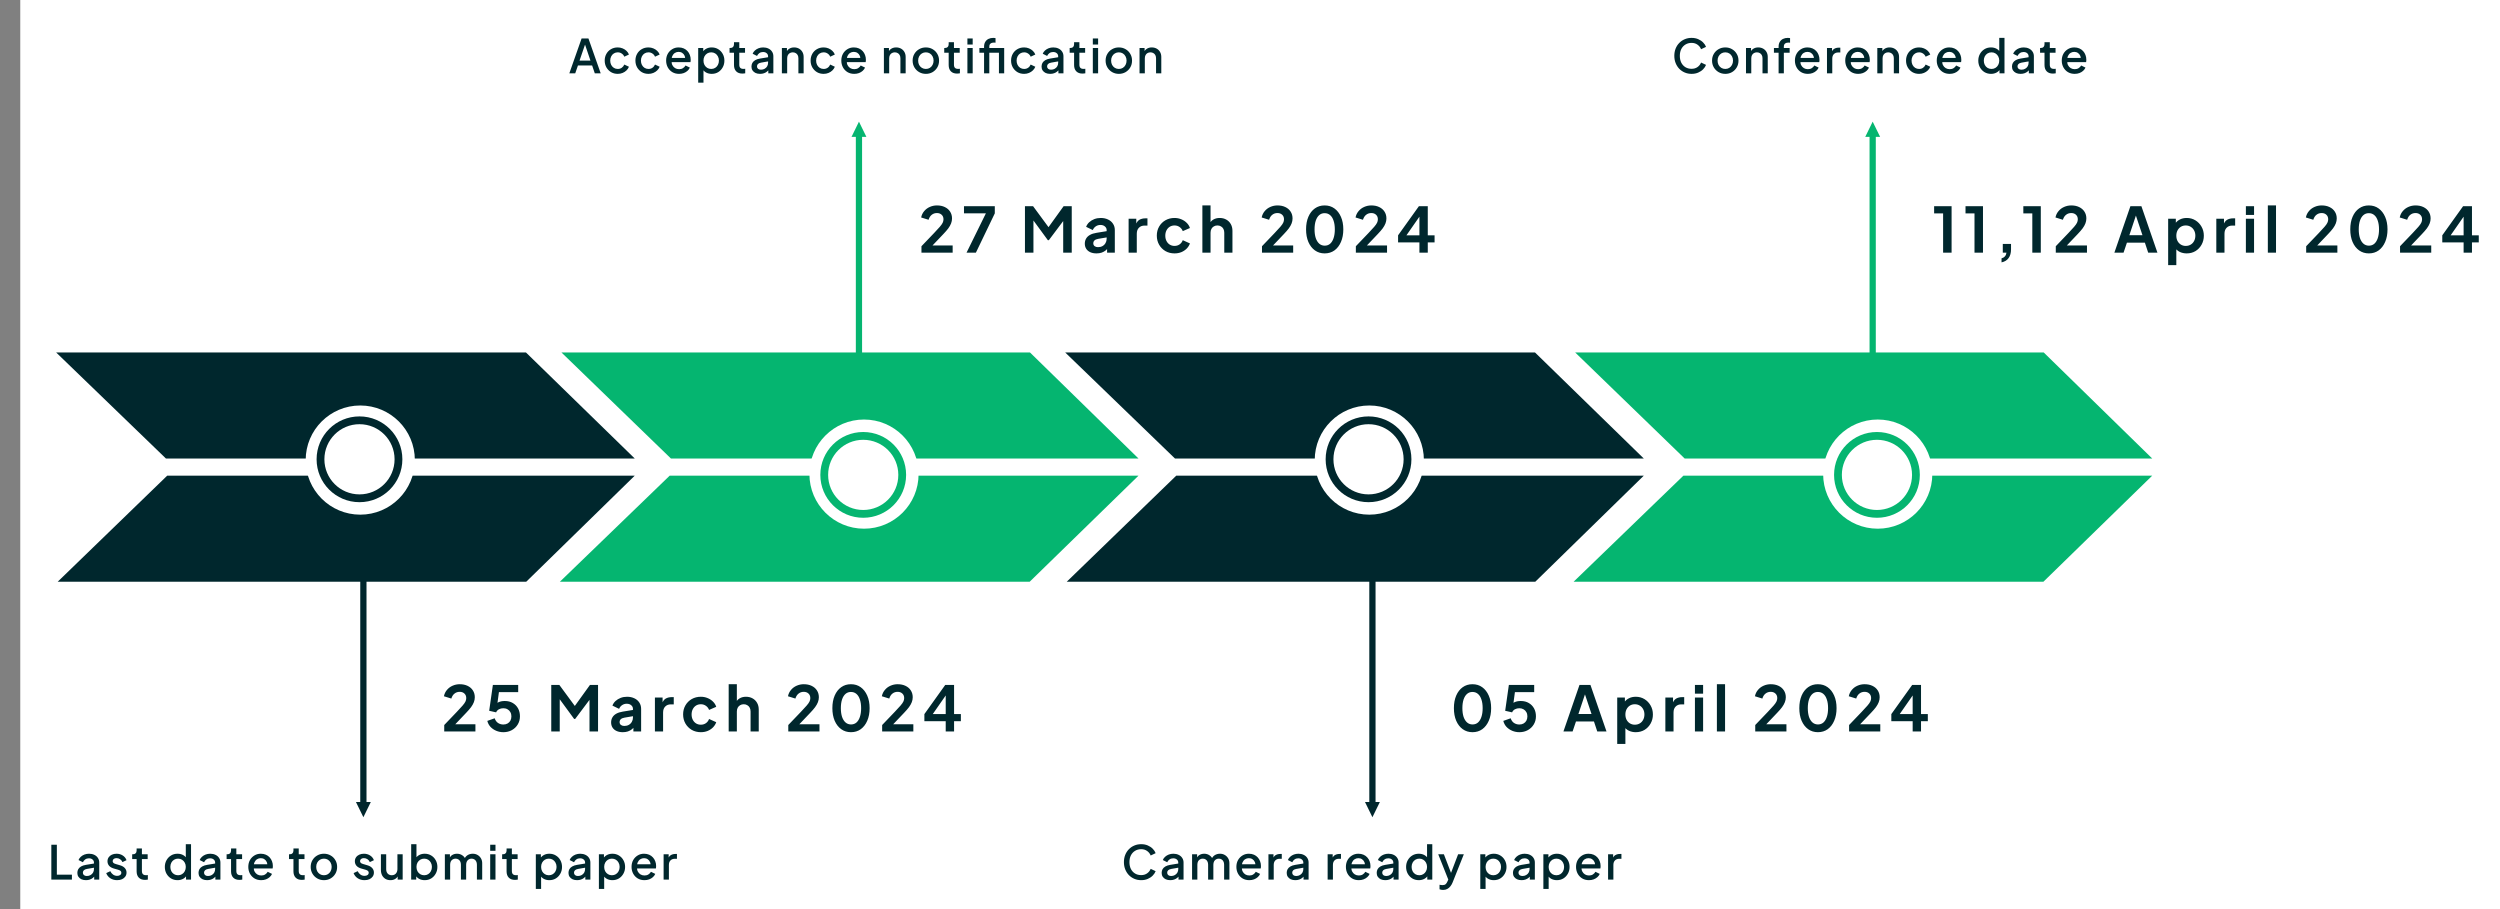 <svg width="1603" height="583" viewBox="0 0 1603 583" fill="none" xmlns="http://www.w3.org/2000/svg">
<rect x="0" y="0" width="1603" height="583" fill="#808080" stroke="none"/>
<rect x="13" width="1590" height="583" fill="white"/>
<path d="M36 226H337.239L407 294H106.395L36 226Z" fill="#00272D"/>
<path d="M37 373H337.427L407 305H107.205L37 373Z" fill="#00272D"/>
<circle cx="231" cy="295" r="35" fill="white"/>
<circle cx="230.5" cy="294.5" r="27.5" fill="#00272D"/>
<circle cx="230.5" cy="294.5" r="22.5" fill="white"/>
<path d="M284.84 469V464.88L292.92 456.44C294.52 454.76 295.747 453.427 296.6 452.44C297.48 451.427 298.093 450.56 298.44 449.84C298.787 449.12 298.96 448.387 298.96 447.64C298.96 446.387 298.56 445.4 297.76 444.68C296.987 443.96 295.987 443.6 294.76 443.6C293.48 443.6 292.373 443.973 291.44 444.72C290.507 445.44 289.827 446.507 289.4 447.92L284.64 446.44C284.96 444.867 285.613 443.507 286.6 442.36C287.587 441.187 288.787 440.293 290.2 439.68C291.64 439.04 293.16 438.72 294.76 438.72C296.68 438.72 298.36 439.067 299.8 439.76C301.267 440.453 302.4 441.427 303.2 442.68C304.027 443.933 304.44 445.4 304.44 447.08C304.44 448.147 304.24 449.2 303.84 450.24C303.44 451.28 302.84 452.347 302.04 453.44C301.24 454.507 300.2 455.707 298.92 457.04L291.92 464.4H304.84V469H284.84ZM322.747 469.48C321.174 469.48 319.667 469.187 318.227 468.6C316.814 468.013 315.587 467.187 314.547 466.12C313.534 465.027 312.841 463.733 312.467 462.24L317.187 460.56C317.641 461.92 318.374 462.933 319.387 463.6C320.401 464.24 321.521 464.56 322.747 464.56C323.761 464.56 324.654 464.347 325.427 463.92C326.227 463.467 326.841 462.853 327.267 462.08C327.694 461.28 327.907 460.36 327.907 459.32C327.907 458.28 327.681 457.373 327.227 456.6C326.801 455.827 326.201 455.227 325.427 454.8C324.654 454.347 323.761 454.12 322.747 454.12C321.707 454.12 320.761 454.347 319.907 454.8C319.081 455.253 318.481 455.907 318.107 456.76L313.667 455.76L316.027 439.2H332.267V443.8H318.187L320.227 441.44L318.547 453.92L316.987 452.64C317.734 451.547 318.641 450.747 319.707 450.24C320.801 449.733 322.121 449.48 323.667 449.48C325.641 449.48 327.347 449.907 328.787 450.76C330.254 451.613 331.387 452.773 332.187 454.24C332.987 455.707 333.387 457.4 333.387 459.32C333.387 461.24 332.921 462.973 331.987 464.52C331.054 466.067 329.787 467.28 328.187 468.16C326.587 469.04 324.774 469.48 322.747 469.48ZM353.466 469V439.2H358.666L369.826 454.36H367.346L378.266 439.2H383.466V469H377.986V445.4L380.106 445.92L368.786 461H368.146L357.106 445.92L358.906 445.4V469H353.466ZM399.329 469.48C397.809 469.48 396.489 469.227 395.369 468.72C394.249 468.213 393.382 467.493 392.769 466.56C392.156 465.6 391.849 464.493 391.849 463.24C391.849 462.04 392.116 460.973 392.649 460.04C393.182 459.08 394.009 458.28 395.129 457.64C396.249 457 397.662 456.547 399.369 456.28L406.489 455.12V459.12L400.369 460.16C399.329 460.347 398.556 460.68 398.049 461.16C397.542 461.64 397.289 462.267 397.289 463.04C397.289 463.787 397.569 464.387 398.129 464.84C398.716 465.267 399.436 465.48 400.289 465.48C401.382 465.48 402.342 465.253 403.169 464.8C404.022 464.32 404.676 463.667 405.129 462.84C405.609 462.013 405.849 461.107 405.849 460.12V454.52C405.849 453.587 405.476 452.813 404.729 452.2C404.009 451.56 403.049 451.24 401.849 451.24C400.729 451.24 399.729 451.547 398.849 452.16C397.996 452.747 397.369 453.533 396.969 454.52L392.689 452.44C393.116 451.293 393.782 450.307 394.689 449.48C395.622 448.627 396.716 447.96 397.969 447.48C399.222 447 400.582 446.76 402.049 446.76C403.836 446.76 405.409 447.093 406.769 447.76C408.129 448.4 409.182 449.307 409.929 450.48C410.702 451.627 411.089 452.973 411.089 454.52V469H406.129V465.28L407.249 465.2C406.689 466.133 406.022 466.92 405.249 467.56C404.476 468.173 403.596 468.653 402.609 469C401.622 469.32 400.529 469.48 399.329 469.48ZM419.932 469V447.24H424.852V452.08L424.452 451.36C424.959 449.733 425.746 448.6 426.812 447.96C427.906 447.32 429.212 447 430.732 447H432.012V451.64H430.132C428.639 451.64 427.439 452.107 426.532 453.04C425.626 453.947 425.172 455.227 425.172 456.88V469H419.932ZM449.373 469.48C447.213 469.48 445.266 468.987 443.533 468C441.826 466.987 440.48 465.627 439.493 463.92C438.506 462.187 438.013 460.24 438.013 458.08C438.013 455.92 438.506 453.987 439.493 452.28C440.48 450.573 441.826 449.227 443.533 448.24C445.266 447.253 447.213 446.76 449.373 446.76C450.92 446.76 452.36 447.04 453.693 447.6C455.026 448.133 456.173 448.88 457.133 449.84C458.12 450.773 458.826 451.893 459.253 453.2L454.653 455.2C454.253 454.107 453.573 453.227 452.613 452.56C451.68 451.893 450.6 451.56 449.373 451.56C448.226 451.56 447.2 451.84 446.293 452.4C445.413 452.96 444.72 453.733 444.213 454.72C443.706 455.707 443.453 456.84 443.453 458.12C443.453 459.4 443.706 460.533 444.213 461.52C444.72 462.507 445.413 463.28 446.293 463.84C447.2 464.4 448.226 464.68 449.373 464.68C450.626 464.68 451.72 464.347 452.653 463.68C453.586 463.013 454.253 462.12 454.653 461L459.253 463.08C458.826 464.307 458.133 465.413 457.173 466.4C456.213 467.36 455.066 468.12 453.733 468.68C452.4 469.213 450.946 469.48 449.373 469.48ZM467.229 469V438.72H472.469V451.52L471.749 450.76C472.256 449.453 473.082 448.467 474.229 447.8C475.402 447.107 476.762 446.76 478.309 446.76C479.909 446.76 481.322 447.107 482.549 447.8C483.802 448.493 484.776 449.467 485.469 450.72C486.162 451.947 486.509 453.373 486.509 455V469H481.269V456.24C481.269 455.28 481.082 454.453 480.709 453.76C480.336 453.067 479.816 452.533 479.149 452.16C478.509 451.76 477.749 451.56 476.869 451.56C476.016 451.56 475.256 451.76 474.589 452.16C473.922 452.533 473.402 453.067 473.029 453.76C472.656 454.453 472.469 455.28 472.469 456.24V469H467.229ZM505.449 469V464.88L513.529 456.44C515.129 454.76 516.356 453.427 517.209 452.44C518.089 451.427 518.703 450.56 519.049 449.84C519.396 449.12 519.569 448.387 519.569 447.64C519.569 446.387 519.169 445.4 518.369 444.68C517.596 443.96 516.596 443.6 515.369 443.6C514.089 443.6 512.983 443.973 512.049 444.72C511.116 445.44 510.436 446.507 510.009 447.92L505.249 446.44C505.569 444.867 506.223 443.507 507.209 442.36C508.196 441.187 509.396 440.293 510.809 439.68C512.249 439.04 513.769 438.72 515.369 438.72C517.289 438.72 518.969 439.067 520.409 439.76C521.876 440.453 523.009 441.427 523.809 442.68C524.636 443.933 525.049 445.4 525.049 447.08C525.049 448.147 524.849 449.2 524.449 450.24C524.049 451.28 523.449 452.347 522.649 453.44C521.849 454.507 520.809 455.707 519.529 457.04L512.529 464.4H525.449V469H505.449ZM545.637 469.48C543.263 469.48 541.183 468.84 539.397 467.56C537.61 466.28 536.21 464.48 535.197 462.16C534.21 459.84 533.717 457.147 533.717 454.08C533.717 450.987 534.21 448.293 535.197 446C536.183 443.707 537.57 441.92 539.357 440.64C541.143 439.36 543.223 438.72 545.597 438.72C548.023 438.72 550.117 439.36 551.877 440.64C553.663 441.92 555.063 443.72 556.077 446.04C557.09 448.333 557.597 451.013 557.597 454.08C557.597 457.147 557.09 459.84 556.077 462.16C555.09 464.453 553.703 466.253 551.917 467.56C550.13 468.84 548.037 469.48 545.637 469.48ZM545.677 464.52C547.037 464.52 548.197 464.107 549.157 463.28C550.117 462.427 550.85 461.227 551.357 459.68C551.89 458.107 552.157 456.24 552.157 454.08C552.157 451.92 551.89 450.067 551.357 448.52C550.85 446.947 550.103 445.747 549.117 444.92C548.157 444.093 546.983 443.68 545.597 443.68C544.263 443.68 543.117 444.093 542.157 444.92C541.197 445.747 540.45 446.947 539.917 448.52C539.41 450.067 539.157 451.92 539.157 454.08C539.157 456.213 539.41 458.067 539.917 459.64C540.45 461.187 541.197 462.387 542.157 463.24C543.143 464.093 544.317 464.52 545.677 464.52ZM565.637 469V464.88L573.717 456.44C575.317 454.76 576.544 453.427 577.397 452.44C578.277 451.427 578.89 450.56 579.237 449.84C579.584 449.12 579.757 448.387 579.757 447.64C579.757 446.387 579.357 445.4 578.557 444.68C577.784 443.96 576.784 443.6 575.557 443.6C574.277 443.6 573.17 443.973 572.237 444.72C571.304 445.44 570.624 446.507 570.197 447.92L565.437 446.44C565.757 444.867 566.41 443.507 567.397 442.36C568.384 441.187 569.584 440.293 570.997 439.68C572.437 439.04 573.957 438.72 575.557 438.72C577.477 438.72 579.157 439.067 580.597 439.76C582.064 440.453 583.197 441.427 583.997 442.68C584.824 443.933 585.237 445.4 585.237 447.08C585.237 448.147 585.037 449.2 584.637 450.24C584.237 451.28 583.637 452.347 582.837 453.44C582.037 454.507 580.997 455.707 579.717 457.04L572.717 464.4H585.637V469H565.637ZM606.393 469V462.44H592.713V457.88L606.073 439.2H611.753V457.88H616.113V462.44H611.753V469H606.393ZM596.713 459.84L595.753 457.88H606.393V443.48L607.793 443.92L596.713 459.84Z" fill="#00272D"/>
<path d="M32.913 564V541.65H36.453V560.85H46.114V564H32.913ZM55.115 564.36C54.015 564.36 53.045 564.17 52.205 563.79C51.385 563.39 50.745 562.85 50.285 562.17C49.825 561.47 49.595 560.65 49.595 559.71C49.595 558.83 49.785 558.04 50.165 557.34C50.565 556.64 51.175 556.05 51.995 555.57C52.815 555.09 53.845 554.75 55.085 554.55L60.725 553.62V556.29L55.745 557.16C54.845 557.32 54.185 557.61 53.765 558.03C53.345 558.43 53.135 558.95 53.135 559.59C53.135 560.21 53.365 560.72 53.825 561.12C54.305 561.5 54.915 561.69 55.655 561.69C56.575 561.69 57.375 561.49 58.055 561.09C58.755 560.69 59.295 560.16 59.675 559.5C60.055 558.82 60.245 558.07 60.245 557.25V553.08C60.245 552.28 59.945 551.63 59.345 551.13C58.765 550.61 57.985 550.35 57.005 550.35C56.105 550.35 55.315 550.59 54.635 551.07C53.975 551.53 53.485 552.13 53.165 552.87L50.345 551.46C50.645 550.66 51.135 549.96 51.815 549.36C52.495 548.74 53.285 548.26 54.185 547.92C55.105 547.58 56.075 547.41 57.095 547.41C58.375 547.41 59.505 547.65 60.485 548.13C61.485 548.61 62.255 549.28 62.795 550.14C63.355 550.98 63.635 551.96 63.635 553.08V564H60.395V561.06L61.085 561.15C60.705 561.81 60.215 562.38 59.615 562.86C59.035 563.34 58.365 563.71 57.605 563.97C56.865 564.23 56.035 564.36 55.115 564.36ZM75.099 564.36C73.439 564.36 71.979 563.95 70.719 563.13C69.479 562.31 68.609 561.21 68.109 559.83L70.719 558.6C71.159 559.52 71.759 560.25 72.519 560.79C73.299 561.33 74.159 561.6 75.099 561.6C75.899 561.6 76.549 561.42 77.049 561.06C77.549 560.7 77.799 560.21 77.799 559.59C77.799 559.19 77.689 558.87 77.469 558.63C77.249 558.37 76.969 558.16 76.629 558C76.309 557.84 75.979 557.72 75.639 557.64L73.089 556.92C71.689 556.52 70.639 555.92 69.939 555.12C69.259 554.3 68.919 553.35 68.919 552.27C68.919 551.29 69.169 550.44 69.669 549.72C70.169 548.98 70.859 548.41 71.739 548.01C72.619 547.61 73.609 547.41 74.709 547.41C76.189 547.41 77.509 547.78 78.669 548.52C79.829 549.24 80.649 550.25 81.129 551.55L78.519 552.78C78.199 552 77.689 551.38 76.989 550.92C76.309 550.46 75.539 550.23 74.679 550.23C73.939 550.23 73.349 550.41 72.909 550.77C72.469 551.11 72.249 551.56 72.249 552.12C72.249 552.5 72.349 552.82 72.549 553.08C72.749 553.32 73.009 553.52 73.329 553.68C73.649 553.82 73.979 553.94 74.319 554.04L76.959 554.82C78.299 555.2 79.329 555.8 80.049 556.62C80.769 557.42 81.129 558.38 81.129 559.5C81.129 560.46 80.869 561.31 80.349 562.05C79.849 562.77 79.149 563.34 78.249 563.76C77.349 564.16 76.299 564.36 75.099 564.36ZM92.971 564.18C91.271 564.18 89.951 563.7 89.011 562.74C88.071 561.78 87.601 560.43 87.601 558.69V550.83H84.751V547.77H85.201C85.961 547.77 86.551 547.55 86.971 547.11C87.391 546.67 87.601 546.07 87.601 545.31V544.05H90.991V547.77H94.681V550.83H90.991V558.54C90.991 559.1 91.081 559.58 91.261 559.98C91.441 560.36 91.731 560.66 92.131 560.88C92.531 561.08 93.051 561.18 93.691 561.18C93.851 561.18 94.031 561.17 94.231 561.15C94.431 561.13 94.621 561.11 94.801 561.09V564C94.521 564.04 94.211 564.08 93.871 564.12C93.531 564.16 93.231 564.18 92.971 564.18ZM113.853 564.36C112.293 564.36 110.893 563.99 109.653 563.25C108.433 562.49 107.463 561.47 106.743 560.19C106.043 558.91 105.693 557.47 105.693 555.87C105.693 554.27 106.053 552.83 106.773 551.55C107.493 550.27 108.463 549.26 109.683 548.52C110.903 547.78 112.283 547.41 113.823 547.41C115.123 547.41 116.273 547.67 117.273 548.19C118.273 548.71 119.063 549.43 119.643 550.35L119.133 551.13V541.29H122.493V564H119.283V560.7L119.673 561.33C119.113 562.31 118.313 563.06 117.273 563.58C116.233 564.1 115.093 564.36 113.853 564.36ZM114.183 561.21C115.123 561.21 115.963 560.98 116.703 560.52C117.463 560.06 118.053 559.43 118.473 558.63C118.913 557.81 119.133 556.89 119.133 555.87C119.133 554.85 118.913 553.94 118.473 553.14C118.053 552.34 117.463 551.71 116.703 551.25C115.963 550.79 115.123 550.56 114.183 550.56C113.243 550.56 112.393 550.79 111.633 551.25C110.873 551.71 110.283 552.34 109.863 553.14C109.443 553.94 109.233 554.85 109.233 555.87C109.233 556.89 109.443 557.81 109.863 558.63C110.283 559.43 110.863 560.06 111.603 560.52C112.363 560.98 113.223 561.21 114.183 561.21ZM132.811 564.36C131.711 564.36 130.741 564.17 129.901 563.79C129.081 563.39 128.441 562.85 127.981 562.17C127.521 561.47 127.291 560.65 127.291 559.71C127.291 558.83 127.481 558.04 127.861 557.34C128.261 556.64 128.871 556.05 129.691 555.57C130.511 555.09 131.541 554.75 132.781 554.55L138.421 553.62V556.29L133.441 557.16C132.541 557.32 131.881 557.61 131.461 558.03C131.041 558.43 130.831 558.95 130.831 559.59C130.831 560.21 131.061 560.72 131.521 561.12C132.001 561.5 132.611 561.69 133.351 561.69C134.271 561.69 135.071 561.49 135.751 561.09C136.451 560.69 136.991 560.16 137.371 559.5C137.751 558.82 137.941 558.07 137.941 557.25V553.08C137.941 552.28 137.641 551.63 137.041 551.13C136.461 550.61 135.681 550.35 134.701 550.35C133.801 550.35 133.011 550.59 132.331 551.07C131.671 551.53 131.181 552.13 130.861 552.87L128.041 551.46C128.341 550.66 128.831 549.96 129.511 549.36C130.191 548.74 130.981 548.26 131.881 547.92C132.801 547.58 133.771 547.41 134.791 547.41C136.071 547.41 137.201 547.65 138.181 548.13C139.181 548.61 139.951 549.28 140.491 550.14C141.051 550.98 141.331 551.96 141.331 553.08V564H138.091V561.06L138.781 561.15C138.401 561.81 137.911 562.38 137.311 562.86C136.731 563.34 136.061 563.71 135.301 563.97C134.561 564.23 133.731 564.36 132.811 564.36ZM153.521 564.18C151.821 564.18 150.501 563.7 149.561 562.74C148.621 561.78 148.151 560.43 148.151 558.69V550.83H145.301V547.77H145.751C146.511 547.77 147.101 547.55 147.521 547.11C147.941 546.67 148.151 546.07 148.151 545.31V544.05H151.541V547.77H155.231V550.83H151.541V558.54C151.541 559.1 151.631 559.58 151.811 559.98C151.991 560.36 152.281 560.66 152.681 560.88C153.081 561.08 153.601 561.18 154.241 561.18C154.401 561.18 154.581 561.17 154.781 561.15C154.981 561.13 155.171 561.11 155.351 561.09V564C155.071 564.04 154.761 564.08 154.421 564.12C154.081 564.16 153.781 564.18 153.521 564.18ZM167.487 564.36C165.867 564.36 164.427 563.99 163.167 563.25C161.927 562.49 160.957 561.47 160.257 560.19C159.557 558.89 159.207 557.44 159.207 555.84C159.207 554.2 159.557 552.75 160.257 551.49C160.977 550.23 161.937 549.24 163.137 548.52C164.337 547.78 165.697 547.41 167.217 547.41C168.437 547.41 169.527 547.62 170.487 548.04C171.447 548.46 172.257 549.04 172.917 549.78C173.577 550.5 174.077 551.33 174.417 552.27C174.777 553.21 174.957 554.21 174.957 555.27C174.957 555.53 174.947 555.8 174.927 556.08C174.907 556.36 174.867 556.62 174.807 556.86H161.877V554.16H172.887L171.267 555.39C171.467 554.41 171.397 553.54 171.057 552.78C170.737 552 170.237 551.39 169.557 550.95C168.897 550.49 168.117 550.26 167.217 550.26C166.317 550.26 165.517 550.49 164.817 550.95C164.117 551.39 163.577 552.03 163.197 552.87C162.817 553.69 162.667 554.69 162.747 555.87C162.647 556.97 162.797 557.93 163.197 558.75C163.617 559.57 164.197 560.21 164.937 560.67C165.697 561.13 166.557 561.36 167.517 561.36C168.497 561.36 169.327 561.14 170.007 560.7C170.707 560.26 171.257 559.69 171.657 558.99L174.417 560.34C174.097 561.1 173.597 561.79 172.917 562.41C172.257 563.01 171.457 563.49 170.517 563.85C169.597 564.19 168.587 564.36 167.487 564.36ZM193.529 564.18C191.829 564.18 190.509 563.7 189.569 562.74C188.629 561.78 188.159 560.43 188.159 558.69V550.83H185.309V547.77H185.759C186.519 547.77 187.109 547.55 187.529 547.11C187.949 546.67 188.159 546.07 188.159 545.31V544.05H191.549V547.77H195.239V550.83H191.549V558.54C191.549 559.1 191.639 559.58 191.819 559.98C191.999 560.36 192.289 560.66 192.689 560.88C193.089 561.08 193.609 561.18 194.249 561.18C194.409 561.18 194.589 561.17 194.789 561.15C194.989 561.13 195.179 561.11 195.359 561.09V564C195.079 564.04 194.769 564.08 194.429 564.12C194.089 564.16 193.789 564.18 193.529 564.18ZM207.705 564.36C206.145 564.36 204.715 563.99 203.415 563.25C202.135 562.51 201.115 561.5 200.355 560.22C199.595 558.94 199.215 557.49 199.215 555.87C199.215 554.23 199.595 552.78 200.355 551.52C201.115 550.24 202.135 549.24 203.415 548.52C204.695 547.78 206.125 547.41 207.705 547.41C209.305 547.41 210.735 547.78 211.995 548.52C213.275 549.24 214.285 550.24 215.025 551.52C215.785 552.78 216.165 554.23 216.165 555.87C216.165 557.51 215.785 558.97 215.025 560.25C214.265 561.53 213.245 562.54 211.965 563.28C210.685 564 209.265 564.36 207.705 564.36ZM207.705 561.21C208.665 561.21 209.515 560.98 210.255 560.52C210.995 560.06 211.575 559.43 211.995 558.63C212.435 557.81 212.655 556.89 212.655 555.87C212.655 554.85 212.435 553.94 211.995 553.14C211.575 552.34 210.995 551.71 210.255 551.25C209.515 550.79 208.665 550.56 207.705 550.56C206.765 550.56 205.915 550.79 205.155 551.25C204.415 551.71 203.825 552.34 203.385 553.14C202.965 553.94 202.755 554.85 202.755 555.87C202.755 556.89 202.965 557.81 203.385 558.63C203.825 559.43 204.415 560.06 205.155 560.52C205.915 560.98 206.765 561.21 207.705 561.21ZM233.718 564.36C232.058 564.36 230.598 563.95 229.338 563.13C228.098 562.31 227.228 561.21 226.728 559.83L229.338 558.6C229.778 559.52 230.378 560.25 231.138 560.79C231.918 561.33 232.778 561.6 233.718 561.6C234.518 561.6 235.168 561.42 235.668 561.06C236.168 560.7 236.418 560.21 236.418 559.59C236.418 559.19 236.308 558.87 236.088 558.63C235.868 558.37 235.588 558.16 235.248 558C234.928 557.84 234.598 557.72 234.258 557.64L231.708 556.92C230.308 556.52 229.258 555.92 228.558 555.12C227.878 554.3 227.538 553.35 227.538 552.27C227.538 551.29 227.788 550.44 228.288 549.72C228.788 548.98 229.478 548.41 230.358 548.01C231.238 547.61 232.228 547.41 233.328 547.41C234.808 547.41 236.128 547.78 237.288 548.52C238.448 549.24 239.268 550.25 239.748 551.55L237.138 552.78C236.818 552 236.308 551.38 235.608 550.92C234.928 550.46 234.158 550.23 233.298 550.23C232.558 550.23 231.968 550.41 231.528 550.77C231.088 551.11 230.868 551.56 230.868 552.12C230.868 552.5 230.968 552.82 231.168 553.08C231.368 553.32 231.628 553.52 231.948 553.68C232.268 553.82 232.598 553.94 232.938 554.04L235.578 554.82C236.918 555.2 237.948 555.8 238.668 556.62C239.388 557.42 239.748 558.38 239.748 559.5C239.748 560.46 239.488 561.31 238.968 562.05C238.468 562.77 237.768 563.34 236.868 563.76C235.968 564.16 234.918 564.36 233.718 564.36ZM250.36 564.36C249.14 564.36 248.07 564.09 247.15 563.55C246.23 562.99 245.51 562.22 244.99 561.24C244.49 560.24 244.24 559.09 244.24 557.79V547.77H247.63V557.49C247.63 558.23 247.78 558.88 248.08 559.44C248.38 560 248.8 560.44 249.34 560.76C249.88 561.06 250.5 561.21 251.2 561.21C251.92 561.21 252.55 561.05 253.09 560.73C253.63 560.41 254.05 559.96 254.35 559.38C254.67 558.8 254.83 558.12 254.83 557.34V547.77H258.19V564H254.98V560.82L255.34 561.24C254.96 562.24 254.33 563.01 253.45 563.55C252.57 564.09 251.54 564.36 250.36 564.36ZM272.318 564.36C271.058 564.36 269.908 564.1 268.868 563.58C267.848 563.06 267.058 562.31 266.498 561.33L266.888 560.7V564H263.648V541.29H267.038V551.13L266.498 550.35C267.098 549.43 267.898 548.71 268.898 548.19C269.898 547.67 271.038 547.41 272.318 547.41C273.858 547.41 275.238 547.78 276.458 548.52C277.698 549.26 278.668 550.27 279.368 551.55C280.088 552.83 280.448 554.27 280.448 555.87C280.448 557.47 280.088 558.91 279.368 560.19C278.668 561.47 277.708 562.49 276.488 563.25C275.268 563.99 273.878 564.36 272.318 564.36ZM271.988 561.21C272.948 561.21 273.798 560.98 274.538 560.52C275.278 560.06 275.858 559.43 276.278 558.63C276.718 557.81 276.938 556.89 276.938 555.87C276.938 554.85 276.718 553.94 276.278 553.14C275.858 552.34 275.278 551.71 274.538 551.25C273.798 550.79 272.948 550.56 271.988 550.56C271.048 550.56 270.198 550.79 269.438 551.25C268.698 551.71 268.108 552.34 267.668 553.14C267.248 553.94 267.038 554.85 267.038 555.87C267.038 556.89 267.248 557.81 267.668 558.63C268.108 559.43 268.698 560.06 269.438 560.52C270.198 560.98 271.048 561.21 271.988 561.21ZM285.246 564V547.77H288.486V551.28L288.066 550.74C288.406 549.64 289.026 548.81 289.926 548.25C290.826 547.69 291.856 547.41 293.016 547.41C294.316 547.41 295.466 547.76 296.466 548.46C297.486 549.14 298.166 550.05 298.506 551.19L297.546 551.28C298.026 549.98 298.756 549.01 299.736 548.37C300.736 547.73 301.876 547.41 303.156 547.41C304.276 547.41 305.286 547.67 306.186 548.19C307.106 548.71 307.836 549.43 308.376 550.35C308.916 551.27 309.186 552.32 309.186 553.5V564H305.796V554.43C305.796 553.61 305.646 552.92 305.346 552.36C305.066 551.78 304.666 551.34 304.146 551.04C303.646 550.72 303.056 550.56 302.376 550.56C301.696 550.56 301.096 550.72 300.576 551.04C300.056 551.34 299.646 551.78 299.346 552.36C299.046 552.94 298.896 553.63 298.896 554.43V564H295.536V554.43C295.536 553.61 295.386 552.92 295.086 552.36C294.806 551.78 294.406 551.34 293.886 551.04C293.386 550.72 292.786 550.56 292.086 550.56C291.406 550.56 290.806 550.72 290.286 551.04C289.766 551.34 289.356 551.78 289.056 552.36C288.776 552.94 288.636 553.63 288.636 554.43V564H285.246ZM314.314 564V547.77H317.704V564H314.314ZM314.314 545.55V541.65H317.704V545.55H314.314ZM330.188 564.18C328.488 564.18 327.168 563.7 326.228 562.74C325.288 561.78 324.818 560.43 324.818 558.69V550.83H321.968V547.77H322.418C323.178 547.77 323.768 547.55 324.188 547.11C324.608 546.67 324.818 546.07 324.818 545.31V544.05H328.208V547.77H331.898V550.83H328.208V558.54C328.208 559.1 328.298 559.58 328.478 559.98C328.658 560.36 328.948 560.66 329.348 560.88C329.748 561.08 330.268 561.18 330.908 561.18C331.068 561.18 331.248 561.17 331.448 561.15C331.648 561.13 331.838 561.11 332.018 561.09V564C331.738 564.04 331.428 564.08 331.088 564.12C330.748 564.16 330.448 564.18 330.188 564.18ZM343.57 570V547.77H346.81V551.13L346.42 550.35C347.02 549.43 347.82 548.71 348.82 548.19C349.82 547.67 350.96 547.41 352.24 547.41C353.78 547.41 355.16 547.78 356.38 548.52C357.62 549.26 358.59 550.27 359.29 551.55C360.01 552.83 360.37 554.27 360.37 555.87C360.37 557.47 360.01 558.91 359.29 560.19C358.59 561.47 357.63 562.49 356.41 563.25C355.19 563.99 353.8 564.36 352.24 564.36C350.98 564.36 349.83 564.1 348.79 563.58C347.77 563.06 346.98 562.31 346.42 561.33L346.96 560.7V570H343.57ZM351.91 561.21C352.87 561.21 353.72 560.98 354.46 560.52C355.2 560.06 355.78 559.43 356.2 558.63C356.64 557.81 356.86 556.89 356.86 555.87C356.86 554.85 356.64 553.94 356.2 553.14C355.78 552.34 355.2 551.71 354.46 551.25C353.72 550.79 352.87 550.56 351.91 550.56C350.97 550.56 350.12 550.79 349.36 551.25C348.62 551.71 348.03 552.34 347.59 553.14C347.17 553.94 346.96 554.85 346.96 555.87C346.96 556.89 347.17 557.81 347.59 558.63C348.03 559.43 348.62 560.06 349.36 560.52C350.12 560.98 350.97 561.21 351.91 561.21ZM370.028 564.36C368.928 564.36 367.958 564.17 367.118 563.79C366.298 563.39 365.658 562.85 365.198 562.17C364.738 561.47 364.508 560.65 364.508 559.71C364.508 558.83 364.698 558.04 365.078 557.34C365.478 556.64 366.088 556.05 366.908 555.57C367.728 555.09 368.758 554.75 369.998 554.55L375.638 553.62V556.29L370.658 557.16C369.758 557.32 369.098 557.61 368.678 558.03C368.258 558.43 368.048 558.95 368.048 559.59C368.048 560.21 368.278 560.72 368.738 561.12C369.218 561.5 369.828 561.69 370.568 561.69C371.488 561.69 372.288 561.49 372.968 561.09C373.668 560.69 374.208 560.16 374.588 559.5C374.968 558.82 375.158 558.07 375.158 557.25V553.08C375.158 552.28 374.858 551.63 374.258 551.13C373.678 550.61 372.898 550.35 371.918 550.35C371.018 550.35 370.228 550.59 369.548 551.07C368.888 551.53 368.398 552.13 368.078 552.87L365.258 551.46C365.558 550.66 366.048 549.96 366.728 549.36C367.408 548.74 368.198 548.26 369.098 547.92C370.018 547.58 370.988 547.41 372.007 547.41C373.288 547.41 374.418 547.65 375.398 548.13C376.398 548.61 377.168 549.28 377.708 550.14C378.268 550.98 378.548 551.96 378.548 553.08V564H375.308V561.06L375.998 561.15C375.618 561.81 375.128 562.38 374.528 562.86C373.948 563.34 373.278 563.71 372.518 563.97C371.778 564.23 370.948 564.36 370.028 564.36ZM384.011 570V547.77H387.251V551.13L386.861 550.35C387.461 549.43 388.261 548.71 389.261 548.19C390.261 547.67 391.401 547.41 392.681 547.41C394.221 547.41 395.601 547.78 396.821 548.52C398.061 549.26 399.031 550.27 399.731 551.55C400.451 552.83 400.811 554.27 400.811 555.87C400.811 557.47 400.451 558.91 399.731 560.19C399.031 561.47 398.071 562.49 396.851 563.25C395.631 563.99 394.241 564.36 392.681 564.36C391.421 564.36 390.271 564.1 389.231 563.58C388.211 563.06 387.421 562.31 386.861 561.33L387.401 560.7V570H384.011ZM392.351 561.21C393.311 561.21 394.161 560.98 394.901 560.52C395.641 560.06 396.221 559.43 396.641 558.63C397.081 557.81 397.301 556.89 397.301 555.87C397.301 554.85 397.081 553.94 396.641 553.14C396.221 552.34 395.641 551.71 394.901 551.25C394.161 550.79 393.311 550.56 392.351 550.56C391.411 550.56 390.561 550.79 389.801 551.25C389.061 551.71 388.471 552.34 388.031 553.14C387.611 553.94 387.401 554.85 387.401 555.87C387.401 556.89 387.611 557.81 388.031 558.63C388.471 559.43 389.061 560.06 389.801 560.52C390.561 560.98 391.411 561.21 392.351 561.21ZM413.229 564.36C411.609 564.36 410.169 563.99 408.909 563.25C407.669 562.49 406.699 561.47 405.999 560.19C405.299 558.89 404.949 557.44 404.949 555.84C404.949 554.2 405.299 552.75 405.999 551.49C406.719 550.23 407.679 549.24 408.879 548.52C410.079 547.78 411.439 547.41 412.959 547.41C414.179 547.41 415.269 547.62 416.229 548.04C417.189 548.46 417.999 549.04 418.659 549.78C419.319 550.5 419.819 551.33 420.159 552.27C420.519 553.21 420.699 554.21 420.699 555.27C420.699 555.53 420.689 555.8 420.669 556.08C420.649 556.36 420.609 556.62 420.549 556.86H407.619V554.16H418.629L417.009 555.39C417.209 554.41 417.139 553.54 416.799 552.78C416.479 552 415.979 551.39 415.299 550.95C414.639 550.49 413.859 550.26 412.959 550.26C412.059 550.26 411.259 550.49 410.559 550.95C409.859 551.39 409.319 552.03 408.939 552.87C408.559 553.69 408.409 554.69 408.489 555.87C408.389 556.97 408.539 557.93 408.939 558.75C409.359 559.57 409.939 560.21 410.679 560.67C411.439 561.13 412.299 561.36 413.259 561.36C414.239 561.36 415.069 561.14 415.749 560.7C416.449 560.26 416.999 559.69 417.399 558.99L420.159 560.34C419.839 561.1 419.339 561.79 418.659 562.41C417.999 563.01 417.199 563.49 416.259 563.85C415.339 564.19 414.329 564.36 413.229 564.36ZM425.507 564V547.77H428.747V551.04L428.447 550.56C428.807 549.5 429.387 548.74 430.187 548.28C430.987 547.8 431.947 547.56 433.067 547.56H434.057V550.65H432.647C431.527 550.65 430.617 551 429.917 551.7C429.237 552.38 428.897 553.36 428.897 554.64V564H425.507Z" fill="#00272D"/>
<line x1="233" y1="339" x2="233" y2="516" stroke="#00272D" stroke-width="4"/>
<path d="M233 524L237.763 514.25H228.237L233 524Z" fill="#00272D"/>
<path d="M683 226H984.239L1054 294H753.395L683 226Z" fill="#00272D"/>
<path d="M684 373H984.427L1054 305H754.205L684 373Z" fill="#00272D"/>
<circle cx="878" cy="295" r="35" fill="white"/>
<circle cx="877.5" cy="294.5" r="27.5" fill="#00272D"/>
<circle cx="877.5" cy="294.5" r="22.5" fill="white"/>
<path d="M944.16 469.48C941.787 469.48 939.707 468.84 937.92 467.56C936.133 466.28 934.733 464.48 933.72 462.16C932.733 459.84 932.24 457.147 932.24 454.08C932.24 450.987 932.733 448.293 933.72 446C934.707 443.707 936.093 441.92 937.88 440.64C939.667 439.36 941.747 438.72 944.12 438.72C946.547 438.72 948.64 439.36 950.4 440.64C952.187 441.92 953.587 443.72 954.6 446.04C955.613 448.333 956.12 451.013 956.12 454.08C956.12 457.147 955.613 459.84 954.6 462.16C953.613 464.453 952.227 466.253 950.44 467.56C948.653 468.84 946.56 469.48 944.16 469.48ZM944.2 464.52C945.56 464.52 946.72 464.107 947.68 463.28C948.64 462.427 949.373 461.227 949.88 459.68C950.413 458.107 950.68 456.24 950.68 454.08C950.68 451.92 950.413 450.067 949.88 448.52C949.373 446.947 948.627 445.747 947.64 444.92C946.68 444.093 945.507 443.68 944.12 443.68C942.787 443.68 941.64 444.093 940.68 444.92C939.72 445.747 938.973 446.947 938.44 448.52C937.933 450.067 937.68 451.92 937.68 454.08C937.68 456.213 937.933 458.067 938.44 459.64C938.973 461.187 939.72 462.387 940.68 463.24C941.667 464.093 942.84 464.52 944.2 464.52ZM974.2 469.48C972.627 469.48 971.12 469.187 969.68 468.6C968.267 468.013 967.04 467.187 966 466.12C964.987 465.027 964.294 463.733 963.92 462.24L968.64 460.56C969.094 461.92 969.827 462.933 970.84 463.6C971.854 464.24 972.974 464.56 974.2 464.56C975.214 464.56 976.107 464.347 976.88 463.92C977.68 463.467 978.294 462.853 978.72 462.08C979.147 461.28 979.36 460.36 979.36 459.32C979.36 458.28 979.134 457.373 978.68 456.6C978.254 455.827 977.654 455.227 976.88 454.8C976.107 454.347 975.214 454.12 974.2 454.12C973.16 454.12 972.214 454.347 971.36 454.8C970.534 455.253 969.934 455.907 969.56 456.76L965.12 455.76L967.48 439.2H983.72V443.8H969.64L971.68 441.44L970 453.92L968.44 452.64C969.187 451.547 970.094 450.747 971.16 450.24C972.254 449.733 973.574 449.48 975.12 449.48C977.094 449.48 978.8 449.907 980.24 450.76C981.707 451.613 982.84 452.773 983.64 454.24C984.44 455.707 984.84 457.4 984.84 459.32C984.84 461.24 984.374 462.973 983.44 464.52C982.507 466.067 981.24 467.28 979.64 468.16C978.04 469.04 976.227 469.48 974.2 469.48ZM1002.48 469L1012.76 439.2H1019.8L1030.08 469H1024.16L1022.04 462.6H1010.52L1008.36 469H1002.48ZM1012.08 457.8H1020.48L1015.52 442.96H1017.04L1012.08 457.8ZM1036.96 477V447.24H1041.88V451.56L1041.4 450.48C1042.14 449.307 1043.16 448.4 1044.44 447.76C1045.72 447.093 1047.2 446.76 1048.88 446.76C1050.93 446.76 1052.78 447.267 1054.44 448.28C1056.09 449.293 1057.4 450.653 1058.36 452.36C1059.34 454.067 1059.84 455.987 1059.84 458.12C1059.84 460.227 1059.36 462.147 1058.4 463.88C1057.44 465.613 1056.13 466.987 1054.48 468C1052.82 468.987 1050.94 469.48 1048.84 469.48C1047.26 469.48 1045.81 469.173 1044.48 468.56C1043.17 467.92 1042.13 467.013 1041.36 465.84L1042.2 464.8V477H1036.96ZM1048.24 464.68C1049.44 464.68 1050.5 464.4 1051.44 463.84C1052.37 463.28 1053.09 462.507 1053.6 461.52C1054.13 460.533 1054.4 459.4 1054.4 458.12C1054.4 456.84 1054.13 455.72 1053.6 454.76C1053.09 453.773 1052.37 453 1051.44 452.44C1050.5 451.853 1049.44 451.56 1048.24 451.56C1047.09 451.56 1046.05 451.84 1045.12 452.4C1044.21 452.96 1043.49 453.747 1042.96 454.76C1042.45 455.747 1042.2 456.867 1042.2 458.12C1042.2 459.4 1042.45 460.533 1042.96 461.52C1043.49 462.507 1044.21 463.28 1045.12 463.84C1046.05 464.4 1047.09 464.68 1048.24 464.68ZM1067.83 469V447.24H1072.75V452.08L1072.35 451.36C1072.86 449.733 1073.64 448.6 1074.71 447.96C1075.8 447.32 1077.11 447 1078.63 447H1079.91V451.64H1078.03C1076.54 451.64 1075.34 452.107 1074.43 453.04C1073.52 453.947 1073.07 455.227 1073.07 456.88V469H1067.83ZM1086.79 469V447.24H1092.03V469H1086.79ZM1086.79 444.8V439.2H1092.03V444.8H1086.79ZM1100.87 469V438.72H1106.11V469H1100.87ZM1125.46 469V464.88L1133.54 456.44C1135.14 454.76 1136.36 453.427 1137.22 452.44C1138.1 451.427 1138.71 450.56 1139.06 449.84C1139.4 449.12 1139.58 448.387 1139.58 447.64C1139.58 446.387 1139.18 445.4 1138.38 444.68C1137.6 443.96 1136.6 443.6 1135.38 443.6C1134.1 443.6 1132.99 443.973 1132.06 444.72C1131.12 445.44 1130.44 446.507 1130.02 447.92L1125.26 446.44C1125.58 444.867 1126.23 443.507 1127.22 442.36C1128.2 441.187 1129.4 440.293 1130.82 439.68C1132.26 439.04 1133.78 438.72 1135.38 438.72C1137.3 438.72 1138.98 439.067 1140.42 439.76C1141.88 440.453 1143.02 441.427 1143.82 442.68C1144.64 443.933 1145.06 445.4 1145.06 447.08C1145.06 448.147 1144.86 449.2 1144.46 450.24C1144.06 451.28 1143.46 452.347 1142.66 453.44C1141.86 454.507 1140.82 455.707 1139.54 457.04L1132.54 464.4H1145.46V469H1125.46ZM1165.64 469.48C1163.27 469.48 1161.19 468.84 1159.4 467.56C1157.62 466.28 1156.22 464.48 1155.2 462.16C1154.22 459.84 1153.72 457.147 1153.72 454.08C1153.72 450.987 1154.22 448.293 1155.2 446C1156.19 443.707 1157.58 441.92 1159.36 440.64C1161.15 439.36 1163.23 438.72 1165.6 438.72C1168.03 438.72 1170.12 439.36 1171.88 440.64C1173.67 441.92 1175.07 443.72 1176.08 446.04C1177.1 448.333 1177.6 451.013 1177.6 454.08C1177.6 457.147 1177.1 459.84 1176.08 462.16C1175.1 464.453 1173.71 466.253 1171.92 467.56C1170.14 468.84 1168.04 469.48 1165.64 469.48ZM1165.68 464.52C1167.04 464.52 1168.2 464.107 1169.16 463.28C1170.12 462.427 1170.86 461.227 1171.36 459.68C1171.9 458.107 1172.16 456.24 1172.16 454.08C1172.16 451.92 1171.9 450.067 1171.36 448.52C1170.86 446.947 1170.11 445.747 1169.12 444.92C1168.16 444.093 1166.99 443.68 1165.6 443.68C1164.27 443.68 1163.12 444.093 1162.16 444.92C1161.2 445.747 1160.46 446.947 1159.92 448.52C1159.42 450.067 1159.16 451.92 1159.16 454.08C1159.16 456.213 1159.42 458.067 1159.92 459.64C1160.46 461.187 1161.2 462.387 1162.16 463.24C1163.15 464.093 1164.32 464.52 1165.68 464.52ZM1185.64 469V464.88L1193.72 456.44C1195.32 454.76 1196.55 453.427 1197.4 452.44C1198.28 451.427 1198.9 450.56 1199.24 449.84C1199.59 449.12 1199.76 448.387 1199.76 447.64C1199.76 446.387 1199.36 445.4 1198.56 444.68C1197.79 443.96 1196.79 443.6 1195.56 443.6C1194.28 443.6 1193.18 443.973 1192.24 444.72C1191.31 445.44 1190.63 446.507 1190.2 447.92L1185.44 446.44C1185.76 444.867 1186.42 443.507 1187.4 442.36C1188.39 441.187 1189.59 440.293 1191 439.68C1192.44 439.04 1193.96 438.72 1195.56 438.72C1197.48 438.72 1199.16 439.067 1200.6 439.76C1202.07 440.453 1203.2 441.427 1204 442.68C1204.83 443.933 1205.24 445.4 1205.24 447.08C1205.24 448.147 1205.04 449.2 1204.64 450.24C1204.24 451.28 1203.64 452.347 1202.84 453.44C1202.04 454.507 1201 455.707 1199.72 457.04L1192.72 464.4H1205.64V469H1185.64ZM1226.4 469V462.44H1212.72V457.88L1226.08 439.2H1231.76V457.88H1236.12V462.44H1231.76V469H1226.4ZM1216.72 459.84L1215.76 457.88H1226.4V443.48L1227.8 443.92L1216.72 459.84Z" fill="#00272D"/>
<path d="M731.726 564.36C730.146 564.36 728.676 564.07 727.316 563.49C725.976 562.91 724.806 562.11 723.806 561.09C722.826 560.05 722.056 558.83 721.496 557.43C720.936 556.03 720.656 554.49 720.656 552.81C720.656 551.15 720.926 549.62 721.466 548.22C722.026 546.8 722.806 545.58 723.806 544.56C724.806 543.52 725.976 542.72 727.316 542.16C728.656 541.58 730.126 541.29 731.726 541.29C733.306 541.29 734.716 541.56 735.956 542.1C737.216 542.64 738.276 543.35 739.136 544.23C739.996 545.09 740.616 546.03 740.996 547.05L737.816 548.55C737.336 547.35 736.566 546.38 735.506 545.64C734.466 544.88 733.206 544.5 731.726 544.5C730.246 544.5 728.936 544.85 727.796 545.55C726.656 546.25 725.766 547.22 725.126 548.46C724.506 549.7 724.196 551.15 724.196 552.81C724.196 554.47 724.506 555.93 725.126 557.19C725.766 558.43 726.656 559.4 727.796 560.1C728.936 560.78 730.246 561.12 731.726 561.12C733.206 561.12 734.466 560.75 735.506 560.01C736.566 559.27 737.336 558.3 737.816 557.1L740.996 558.6C740.616 559.6 739.996 560.54 739.136 561.42C738.276 562.3 737.216 563.01 735.956 563.55C734.716 564.09 733.306 564.36 731.726 564.36ZM750.373 564.36C749.273 564.36 748.303 564.17 747.463 563.79C746.643 563.39 746.003 562.85 745.543 562.17C745.083 561.47 744.853 560.65 744.853 559.71C744.853 558.83 745.043 558.04 745.423 557.34C745.823 556.64 746.433 556.05 747.253 555.57C748.073 555.09 749.103 554.75 750.343 554.55L755.983 553.62V556.29L751.003 557.16C750.103 557.32 749.443 557.61 749.023 558.03C748.603 558.43 748.393 558.95 748.393 559.59C748.393 560.21 748.623 560.72 749.083 561.12C749.563 561.5 750.173 561.69 750.913 561.69C751.833 561.69 752.633 561.49 753.313 561.09C754.013 560.69 754.553 560.16 754.933 559.5C755.313 558.82 755.503 558.07 755.503 557.25V553.08C755.503 552.28 755.203 551.63 754.603 551.13C754.023 550.61 753.243 550.35 752.263 550.35C751.363 550.35 750.573 550.59 749.893 551.07C749.233 551.53 748.743 552.13 748.423 552.87L745.603 551.46C745.903 550.66 746.393 549.96 747.073 549.36C747.753 548.74 748.543 548.26 749.443 547.92C750.363 547.58 751.333 547.41 752.353 547.41C753.633 547.41 754.763 547.65 755.743 548.13C756.743 548.61 757.513 549.28 758.053 550.14C758.613 550.98 758.893 551.96 758.893 553.08V564H755.653V561.06L756.343 561.15C755.963 561.81 755.473 562.38 754.873 562.86C754.293 563.34 753.623 563.71 752.863 563.97C752.123 564.23 751.293 564.36 750.373 564.36ZM764.357 564V547.77H767.597V551.28L767.177 550.74C767.517 549.64 768.137 548.81 769.037 548.25C769.937 547.69 770.967 547.41 772.127 547.41C773.427 547.41 774.577 547.76 775.577 548.46C776.597 549.14 777.277 550.05 777.617 551.19L776.657 551.28C777.137 549.98 777.867 549.01 778.847 548.37C779.847 547.73 780.987 547.41 782.267 547.41C783.387 547.41 784.397 547.67 785.297 548.19C786.217 548.71 786.947 549.43 787.487 550.35C788.027 551.27 788.297 552.32 788.297 553.5V564H784.907V554.43C784.907 553.61 784.757 552.92 784.457 552.36C784.177 551.78 783.777 551.34 783.257 551.04C782.757 550.72 782.167 550.56 781.487 550.56C780.807 550.56 780.207 550.72 779.687 551.04C779.167 551.34 778.757 551.78 778.457 552.36C778.157 552.94 778.007 553.63 778.007 554.43V564H774.647V554.43C774.647 553.61 774.497 552.92 774.197 552.36C773.917 551.78 773.517 551.34 772.997 551.04C772.497 550.72 771.897 550.56 771.197 550.56C770.517 550.56 769.917 550.72 769.397 551.04C768.877 551.34 768.467 551.78 768.167 552.36C767.887 552.94 767.747 553.63 767.747 554.43V564H764.357ZM801.045 564.36C799.425 564.36 797.985 563.99 796.725 563.25C795.485 562.49 794.515 561.47 793.815 560.19C793.115 558.89 792.765 557.44 792.765 555.84C792.765 554.2 793.115 552.75 793.815 551.49C794.535 550.23 795.495 549.24 796.695 548.52C797.895 547.78 799.255 547.41 800.775 547.41C801.995 547.41 803.085 547.62 804.045 548.04C805.005 548.46 805.815 549.04 806.475 549.78C807.135 550.5 807.635 551.33 807.975 552.27C808.335 553.21 808.515 554.21 808.515 555.27C808.515 555.53 808.505 555.8 808.485 556.08C808.465 556.36 808.425 556.62 808.365 556.86H795.435V554.16H806.445L804.825 555.39C805.025 554.41 804.955 553.54 804.615 552.78C804.295 552 803.795 551.39 803.115 550.95C802.455 550.49 801.675 550.26 800.775 550.26C799.875 550.26 799.075 550.49 798.375 550.95C797.675 551.39 797.135 552.03 796.755 552.87C796.375 553.69 796.225 554.69 796.305 555.87C796.205 556.97 796.355 557.93 796.755 558.75C797.175 559.57 797.755 560.21 798.495 560.67C799.255 561.13 800.115 561.36 801.075 561.36C802.055 561.36 802.885 561.14 803.565 560.7C804.265 560.26 804.815 559.69 805.215 558.99L807.975 560.34C807.655 561.1 807.155 561.79 806.475 562.41C805.815 563.01 805.015 563.49 804.075 563.85C803.155 564.19 802.145 564.36 801.045 564.36ZM813.324 564V547.77H816.564V551.04L816.264 550.56C816.624 549.5 817.204 548.74 818.004 548.28C818.804 547.8 819.764 547.56 820.884 547.56H821.874V550.65H820.464C819.344 550.65 818.434 551 817.734 551.7C817.054 552.38 816.714 553.36 816.714 554.64V564H813.324ZM830.553 564.36C829.453 564.36 828.483 564.17 827.643 563.79C826.823 563.39 826.183 562.85 825.723 562.17C825.263 561.47 825.033 560.65 825.033 559.71C825.033 558.83 825.223 558.04 825.603 557.34C826.003 556.64 826.613 556.05 827.433 555.57C828.253 555.09 829.283 554.75 830.523 554.55L836.163 553.62V556.29L831.183 557.16C830.283 557.32 829.623 557.61 829.203 558.03C828.783 558.43 828.573 558.95 828.573 559.59C828.573 560.21 828.803 560.72 829.263 561.12C829.743 561.5 830.353 561.69 831.093 561.69C832.013 561.69 832.813 561.49 833.493 561.09C834.193 560.69 834.733 560.16 835.113 559.5C835.493 558.82 835.683 558.07 835.683 557.25V553.08C835.683 552.28 835.383 551.63 834.783 551.13C834.203 550.61 833.423 550.35 832.443 550.35C831.543 550.35 830.753 550.59 830.073 551.07C829.413 551.53 828.923 552.13 828.603 552.87L825.783 551.46C826.083 550.66 826.573 549.96 827.253 549.36C827.933 548.74 828.723 548.26 829.623 547.92C830.543 547.58 831.513 547.41 832.533 547.41C833.813 547.41 834.943 547.65 835.923 548.13C836.923 548.61 837.693 549.28 838.233 550.14C838.793 550.98 839.073 551.96 839.073 553.08V564H835.833V561.06L836.523 561.15C836.143 561.81 835.653 562.38 835.053 562.86C834.473 563.34 833.803 563.71 833.043 563.97C832.303 564.23 831.473 564.36 830.553 564.36ZM851.281 564V547.77H854.521V551.04L854.221 550.56C854.581 549.5 855.161 548.74 855.961 548.28C856.761 547.8 857.721 547.56 858.841 547.56H859.831V550.65H858.421C857.301 550.65 856.391 551 855.691 551.7C855.011 552.38 854.671 553.36 854.671 554.64V564H851.281ZM871.27 564.36C869.65 564.36 868.21 563.99 866.95 563.25C865.71 562.49 864.74 561.47 864.04 560.19C863.34 558.89 862.99 557.44 862.99 555.84C862.99 554.2 863.34 552.75 864.04 551.49C864.76 550.23 865.72 549.24 866.92 548.52C868.12 547.78 869.48 547.41 871 547.41C872.22 547.41 873.31 547.62 874.27 548.04C875.23 548.46 876.04 549.04 876.7 549.78C877.36 550.5 877.86 551.33 878.2 552.27C878.56 553.21 878.74 554.21 878.74 555.27C878.74 555.53 878.73 555.8 878.71 556.08C878.69 556.36 878.65 556.62 878.59 556.86H865.66V554.16H876.67L875.05 555.39C875.25 554.41 875.18 553.54 874.84 552.78C874.52 552 874.02 551.39 873.34 550.95C872.68 550.49 871.9 550.26 871 550.26C870.1 550.26 869.3 550.49 868.6 550.95C867.9 551.39 867.36 552.03 866.98 552.87C866.6 553.69 866.45 554.69 866.53 555.87C866.43 556.97 866.58 557.93 866.98 558.75C867.4 559.57 867.98 560.21 868.72 560.67C869.48 561.13 870.34 561.36 871.3 561.36C872.28 561.36 873.11 561.14 873.79 560.7C874.49 560.26 875.04 559.69 875.44 558.99L878.2 560.34C877.88 561.1 877.38 561.79 876.7 562.41C876.04 563.01 875.24 563.49 874.3 563.85C873.38 564.19 872.37 564.36 871.27 564.36ZM888.262 564.36C887.162 564.36 886.192 564.17 885.352 563.79C884.532 563.39 883.892 562.85 883.432 562.17C882.972 561.47 882.742 560.65 882.742 559.71C882.742 558.83 882.932 558.04 883.312 557.34C883.712 556.64 884.322 556.05 885.142 555.57C885.962 555.09 886.992 554.75 888.232 554.55L893.872 553.62V556.29L888.892 557.16C887.992 557.32 887.332 557.61 886.912 558.03C886.492 558.43 886.282 558.95 886.282 559.59C886.282 560.21 886.512 560.72 886.972 561.12C887.452 561.5 888.062 561.69 888.802 561.69C889.722 561.69 890.522 561.49 891.202 561.09C891.902 560.69 892.442 560.16 892.822 559.5C893.202 558.82 893.392 558.07 893.392 557.25V553.08C893.392 552.28 893.092 551.63 892.492 551.13C891.912 550.61 891.132 550.35 890.152 550.35C889.252 550.35 888.462 550.59 887.782 551.07C887.122 551.53 886.632 552.13 886.312 552.87L883.492 551.46C883.792 550.66 884.282 549.96 884.962 549.36C885.642 548.74 886.432 548.26 887.332 547.92C888.252 547.58 889.222 547.41 890.242 547.41C891.522 547.41 892.652 547.65 893.632 548.13C894.632 548.61 895.402 549.28 895.942 550.14C896.502 550.98 896.782 551.96 896.782 553.08V564H893.542V561.06L894.232 561.15C893.852 561.81 893.362 562.38 892.762 562.86C892.182 563.34 891.512 563.71 890.752 563.97C890.012 564.23 889.182 564.36 888.262 564.36ZM909.746 564.36C908.186 564.36 906.786 563.99 905.546 563.25C904.326 562.49 903.356 561.47 902.636 560.19C901.936 558.91 901.586 557.47 901.586 555.87C901.586 554.27 901.946 552.83 902.666 551.55C903.386 550.27 904.356 549.26 905.576 548.52C906.796 547.78 908.176 547.41 909.716 547.41C911.016 547.41 912.166 547.67 913.166 548.19C914.166 548.71 914.956 549.43 915.536 550.35L915.026 551.13V541.29H918.386V564H915.176V560.7L915.566 561.33C915.006 562.31 914.206 563.06 913.166 563.58C912.126 564.1 910.986 564.36 909.746 564.36ZM910.076 561.21C911.016 561.21 911.856 560.98 912.596 560.52C913.356 560.06 913.946 559.43 914.366 558.63C914.806 557.81 915.026 556.89 915.026 555.87C915.026 554.85 914.806 553.94 914.366 553.14C913.946 552.34 913.356 551.71 912.596 551.25C911.856 550.79 911.016 550.56 910.076 550.56C909.136 550.56 908.286 550.79 907.526 551.25C906.766 551.71 906.176 552.34 905.756 553.14C905.336 553.94 905.126 554.85 905.126 555.87C905.126 556.89 905.336 557.81 905.756 558.63C906.176 559.43 906.756 560.06 907.496 560.52C908.256 560.98 909.116 561.21 910.076 561.21ZM925.283 570.63C924.883 570.63 924.483 570.59 924.083 570.51C923.703 570.45 923.353 570.35 923.033 570.21V567.3C923.273 567.36 923.563 567.41 923.903 567.45C924.243 567.51 924.573 567.54 924.893 567.54C925.833 567.54 926.523 567.33 926.963 566.91C927.423 566.51 927.833 565.88 928.193 565.02L929.273 562.56L929.213 565.41L922.193 547.77H925.823L931.013 561.3H929.783L934.943 547.77H938.603L931.433 565.77C931.053 566.73 930.573 567.57 929.993 568.29C929.433 569.03 928.763 569.6 927.983 570C927.223 570.42 926.323 570.63 925.283 570.63ZM949.167 570V547.77H952.408V551.13L952.018 550.35C952.618 549.43 953.418 548.71 954.418 548.19C955.418 547.67 956.558 547.41 957.838 547.41C959.378 547.41 960.758 547.78 961.978 548.52C963.218 549.26 964.188 550.27 964.888 551.55C965.608 552.83 965.968 554.27 965.968 555.87C965.968 557.47 965.608 558.91 964.888 560.19C964.188 561.47 963.228 562.49 962.008 563.25C960.788 563.99 959.398 564.36 957.838 564.36C956.578 564.36 955.428 564.1 954.388 563.58C953.368 563.06 952.578 562.31 952.018 561.33L952.558 560.7V570H949.167ZM957.508 561.21C958.468 561.21 959.318 560.98 960.058 560.52C960.798 560.06 961.378 559.43 961.798 558.63C962.238 557.81 962.458 556.89 962.458 555.87C962.458 554.85 962.238 553.94 961.798 553.14C961.378 552.34 960.798 551.71 960.058 551.25C959.318 550.79 958.468 550.56 957.508 550.56C956.568 550.56 955.718 550.79 954.958 551.25C954.218 551.71 953.628 552.34 953.188 553.14C952.768 553.94 952.558 554.85 952.558 555.87C952.558 556.89 952.768 557.81 953.188 558.63C953.628 559.43 954.218 560.06 954.958 560.52C955.718 560.98 956.568 561.21 957.508 561.21ZM975.625 564.36C974.525 564.36 973.555 564.17 972.715 563.79C971.895 563.39 971.255 562.85 970.795 562.17C970.335 561.47 970.105 560.65 970.105 559.71C970.105 558.83 970.295 558.04 970.675 557.34C971.075 556.64 971.685 556.05 972.505 555.57C973.325 555.09 974.355 554.75 975.595 554.55L981.235 553.62V556.29L976.255 557.16C975.355 557.32 974.695 557.61 974.275 558.03C973.855 558.43 973.645 558.95 973.645 559.59C973.645 560.21 973.875 560.72 974.335 561.12C974.815 561.5 975.425 561.69 976.165 561.69C977.085 561.69 977.885 561.49 978.565 561.09C979.265 560.69 979.805 560.16 980.185 559.5C980.565 558.82 980.755 558.07 980.755 557.25V553.08C980.755 552.28 980.455 551.63 979.855 551.13C979.275 550.61 978.495 550.35 977.515 550.35C976.615 550.35 975.825 550.59 975.145 551.07C974.485 551.53 973.995 552.13 973.675 552.87L970.855 551.46C971.155 550.66 971.645 549.96 972.325 549.36C973.005 548.74 973.795 548.26 974.695 547.92C975.615 547.58 976.585 547.41 977.605 547.41C978.885 547.41 980.015 547.65 980.995 548.13C981.995 548.61 982.765 549.28 983.305 550.14C983.865 550.98 984.145 551.96 984.145 553.08V564H980.905V561.06L981.595 561.15C981.215 561.81 980.725 562.38 980.125 562.86C979.545 563.34 978.875 563.71 978.115 563.97C977.375 564.23 976.545 564.36 975.625 564.36ZM989.609 570V547.77H992.849V551.13L992.459 550.35C993.059 549.43 993.859 548.71 994.859 548.19C995.859 547.67 996.999 547.41 998.279 547.41C999.819 547.41 1001.2 547.78 1002.42 548.52C1003.66 549.26 1004.63 550.27 1005.33 551.55C1006.05 552.83 1006.41 554.27 1006.41 555.87C1006.41 557.47 1006.05 558.91 1005.33 560.19C1004.63 561.47 1003.67 562.49 1002.45 563.25C1001.23 563.99 999.839 564.36 998.279 564.36C997.019 564.36 995.869 564.1 994.829 563.58C993.809 563.06 993.019 562.31 992.459 561.33L992.999 560.7V570H989.609ZM997.949 561.21C998.909 561.21 999.759 560.98 1000.5 560.52C1001.24 560.06 1001.82 559.43 1002.24 558.63C1002.68 557.81 1002.9 556.89 1002.9 555.87C1002.9 554.85 1002.68 553.94 1002.24 553.14C1001.82 552.34 1001.24 551.71 1000.5 551.25C999.759 550.79 998.909 550.56 997.949 550.56C997.009 550.56 996.159 550.79 995.399 551.25C994.659 551.71 994.069 552.34 993.629 553.14C993.209 553.94 992.999 554.85 992.999 555.87C992.999 556.89 993.209 557.81 993.629 558.63C994.069 559.43 994.659 560.06 995.399 560.52C996.159 560.98 997.009 561.21 997.949 561.21ZM1018.83 564.36C1017.21 564.36 1015.77 563.99 1014.51 563.25C1013.27 562.49 1012.3 561.47 1011.6 560.19C1010.9 558.89 1010.55 557.44 1010.55 555.84C1010.55 554.2 1010.9 552.75 1011.6 551.49C1012.32 550.23 1013.28 549.24 1014.48 548.52C1015.68 547.78 1017.04 547.41 1018.56 547.41C1019.78 547.41 1020.87 547.62 1021.83 548.04C1022.79 548.46 1023.6 549.04 1024.26 549.78C1024.92 550.5 1025.42 551.33 1025.76 552.27C1026.12 553.21 1026.3 554.21 1026.3 555.27C1026.3 555.53 1026.29 555.8 1026.27 556.08C1026.25 556.36 1026.21 556.62 1026.15 556.86H1013.22V554.16H1024.23L1022.61 555.39C1022.81 554.41 1022.74 553.54 1022.4 552.78C1022.08 552 1021.58 551.39 1020.9 550.95C1020.24 550.49 1019.46 550.26 1018.56 550.26C1017.66 550.26 1016.86 550.49 1016.16 550.95C1015.46 551.39 1014.92 552.03 1014.54 552.87C1014.16 553.69 1014.01 554.69 1014.09 555.87C1013.99 556.97 1014.14 557.93 1014.54 558.75C1014.96 559.57 1015.54 560.21 1016.28 560.67C1017.04 561.13 1017.9 561.36 1018.86 561.36C1019.84 561.36 1020.67 561.14 1021.35 560.7C1022.05 560.26 1022.6 559.69 1023 558.99L1025.76 560.34C1025.44 561.1 1024.94 561.79 1024.26 562.41C1023.6 563.01 1022.8 563.49 1021.86 563.85C1020.94 564.19 1019.93 564.36 1018.83 564.36ZM1031.1 564V547.77H1034.35V551.04L1034.05 550.56C1034.41 549.5 1034.99 548.74 1035.79 548.28C1036.59 547.8 1037.55 547.56 1038.67 547.56H1039.66V550.65H1038.25C1037.13 550.65 1036.22 551 1035.52 551.7C1034.84 552.38 1034.5 553.36 1034.5 554.64V564H1031.1Z" fill="#00272D"/>
<line x1="880" y1="339" x2="880" y2="516" stroke="#00272D" stroke-width="4"/>
<path d="M880 524L884.763 514.25H875.237L880 524Z" fill="#00272D"/>
<path d="M359 373H660.239L730 305H429.395L359 373Z" fill="#05B570"/>
<path d="M360 226H660.427L730 294H430.205L360 226Z" fill="#05B570"/>
<circle cx="35" cy="35" r="35" transform="matrix(1 0 0 -1 519 339)" fill="white"/>
<circle cx="27.5" cy="27.5" r="27.5" transform="matrix(1 0 0 -1 526 332)" fill="#05B570"/>
<circle cx="22.5" cy="22.5" r="22.5" transform="matrix(1 0 0 -1 531 327)" fill="white"/>
<path d="M590.84 162V157.88L598.92 149.44C600.52 147.76 601.747 146.427 602.6 145.44C603.48 144.427 604.093 143.56 604.44 142.84C604.787 142.12 604.96 141.387 604.96 140.64C604.96 139.387 604.56 138.4 603.76 137.68C602.987 136.96 601.987 136.6 600.76 136.6C599.48 136.6 598.373 136.973 597.44 137.72C596.507 138.44 595.827 139.507 595.4 140.92L590.64 139.44C590.96 137.867 591.613 136.507 592.6 135.36C593.587 134.187 594.787 133.293 596.2 132.68C597.64 132.04 599.16 131.72 600.76 131.72C602.68 131.72 604.36 132.067 605.8 132.76C607.267 133.453 608.4 134.427 609.2 135.68C610.027 136.933 610.44 138.4 610.44 140.08C610.44 141.147 610.24 142.2 609.84 143.24C609.44 144.28 608.84 145.347 608.04 146.44C607.24 147.507 606.2 148.707 604.92 150.04L597.92 157.4H610.84V162H590.84ZM619.747 162L632.147 136.8H618.107V132.2H637.867V136.8L625.747 162H619.747ZM657.2 162V132.2H662.4L673.56 147.36H671.08L682 132.2H687.2V162H681.72V138.4L683.84 138.92L672.52 154H671.88L660.84 138.92L662.64 138.4V162H657.2ZM703.063 162.48C701.543 162.48 700.223 162.227 699.103 161.72C697.983 161.213 697.117 160.493 696.503 159.56C695.89 158.6 695.583 157.493 695.583 156.24C695.583 155.04 695.85 153.973 696.383 153.04C696.917 152.08 697.743 151.28 698.863 150.64C699.983 150 701.397 149.547 703.103 149.28L710.223 148.12V152.12L704.103 153.16C703.063 153.347 702.29 153.68 701.783 154.16C701.277 154.64 701.023 155.267 701.023 156.04C701.023 156.787 701.303 157.387 701.863 157.84C702.45 158.267 703.17 158.48 704.023 158.48C705.117 158.48 706.077 158.253 706.903 157.8C707.757 157.32 708.41 156.667 708.863 155.84C709.343 155.013 709.583 154.107 709.583 153.12V147.52C709.583 146.587 709.21 145.813 708.463 145.2C707.743 144.56 706.783 144.24 705.583 144.24C704.463 144.24 703.463 144.547 702.583 145.16C701.73 145.747 701.103 146.533 700.703 147.52L696.423 145.44C696.85 144.293 697.517 143.307 698.423 142.48C699.357 141.627 700.45 140.96 701.703 140.48C702.957 140 704.317 139.76 705.783 139.76C707.57 139.76 709.143 140.093 710.503 140.76C711.863 141.4 712.917 142.307 713.663 143.48C714.437 144.627 714.823 145.973 714.823 147.52V162H709.863V158.28L710.983 158.2C710.423 159.133 709.757 159.92 708.983 160.56C708.21 161.173 707.33 161.653 706.343 162C705.357 162.32 704.263 162.48 703.063 162.48ZM723.667 162V140.24H728.587V145.08L728.187 144.36C728.693 142.733 729.48 141.6 730.547 140.96C731.64 140.32 732.947 140 734.467 140H735.747V144.64H733.867C732.373 144.64 731.173 145.107 730.267 146.04C729.36 146.947 728.907 148.227 728.907 149.88V162H723.667ZM753.108 162.48C750.948 162.48 749.001 161.987 747.268 161C745.561 159.987 744.214 158.627 743.228 156.92C742.241 155.187 741.748 153.24 741.748 151.08C741.748 148.92 742.241 146.987 743.228 145.28C744.214 143.573 745.561 142.227 747.268 141.24C749.001 140.253 750.948 139.76 753.108 139.76C754.654 139.76 756.094 140.04 757.428 140.6C758.761 141.133 759.908 141.88 760.868 142.84C761.854 143.773 762.561 144.893 762.988 146.2L758.388 148.2C757.988 147.107 757.308 146.227 756.348 145.56C755.414 144.893 754.334 144.56 753.108 144.56C751.961 144.56 750.934 144.84 750.028 145.4C749.148 145.96 748.454 146.733 747.948 147.72C747.441 148.707 747.188 149.84 747.188 151.12C747.188 152.4 747.441 153.533 747.948 154.52C748.454 155.507 749.148 156.28 750.028 156.84C750.934 157.4 751.961 157.68 753.108 157.68C754.361 157.68 755.454 157.347 756.388 156.68C757.321 156.013 757.988 155.12 758.388 154L762.988 156.08C762.561 157.307 761.868 158.413 760.908 159.4C759.948 160.36 758.801 161.12 757.468 161.68C756.134 162.213 754.681 162.48 753.108 162.48ZM770.963 162V131.72H776.203V144.52L775.483 143.76C775.99 142.453 776.817 141.467 777.963 140.8C779.137 140.107 780.497 139.76 782.043 139.76C783.643 139.76 785.057 140.107 786.283 140.8C787.537 141.493 788.51 142.467 789.203 143.72C789.897 144.947 790.243 146.373 790.243 148V162H785.003V149.24C785.003 148.28 784.817 147.453 784.443 146.76C784.07 146.067 783.55 145.533 782.883 145.16C782.243 144.76 781.483 144.56 780.603 144.56C779.75 144.56 778.99 144.76 778.323 145.16C777.657 145.533 777.137 146.067 776.763 146.76C776.39 147.453 776.203 148.28 776.203 149.24V162H770.963ZM809.184 162V157.88L817.264 149.44C818.864 147.76 820.09 146.427 820.944 145.44C821.824 144.427 822.437 143.56 822.784 142.84C823.13 142.12 823.304 141.387 823.304 140.64C823.304 139.387 822.904 138.4 822.104 137.68C821.33 136.96 820.33 136.6 819.104 136.6C817.824 136.6 816.717 136.973 815.784 137.72C814.85 138.44 814.17 139.507 813.744 140.92L808.984 139.44C809.304 137.867 809.957 136.507 810.944 135.36C811.93 134.187 813.13 133.293 814.544 132.68C815.984 132.04 817.504 131.72 819.104 131.72C821.024 131.72 822.704 132.067 824.144 132.76C825.61 133.453 826.744 134.427 827.544 135.68C828.37 136.933 828.784 138.4 828.784 140.08C828.784 141.147 828.584 142.2 828.184 143.24C827.784 144.28 827.184 145.347 826.384 146.44C825.584 147.507 824.544 148.707 823.264 150.04L816.264 157.4H829.184V162H809.184ZM849.371 162.48C846.998 162.48 844.918 161.84 843.131 160.56C841.344 159.28 839.944 157.48 838.931 155.16C837.944 152.84 837.451 150.147 837.451 147.08C837.451 143.987 837.944 141.293 838.931 139C839.918 136.707 841.304 134.92 843.091 133.64C844.878 132.36 846.958 131.72 849.331 131.72C851.758 131.72 853.851 132.36 855.611 133.64C857.398 134.92 858.798 136.72 859.811 139.04C860.824 141.333 861.331 144.013 861.331 147.08C861.331 150.147 860.824 152.84 859.811 155.16C858.824 157.453 857.438 159.253 855.651 160.56C853.864 161.84 851.771 162.48 849.371 162.48ZM849.411 157.52C850.771 157.52 851.931 157.107 852.891 156.28C853.851 155.427 854.584 154.227 855.091 152.68C855.624 151.107 855.891 149.24 855.891 147.08C855.891 144.92 855.624 143.067 855.091 141.52C854.584 139.947 853.838 138.747 852.851 137.92C851.891 137.093 850.718 136.68 849.331 136.68C847.998 136.68 846.851 137.093 845.891 137.92C844.931 138.747 844.184 139.947 843.651 141.52C843.144 143.067 842.891 144.92 842.891 147.08C842.891 149.213 843.144 151.067 843.651 152.64C844.184 154.187 844.931 155.387 845.891 156.24C846.878 157.093 848.051 157.52 849.411 157.52ZM869.371 162V157.88L877.451 149.44C879.051 147.76 880.278 146.427 881.131 145.44C882.011 144.427 882.625 143.56 882.971 142.84C883.318 142.12 883.491 141.387 883.491 140.64C883.491 139.387 883.091 138.4 882.291 137.68C881.518 136.96 880.518 136.6 879.291 136.6C878.011 136.6 876.905 136.973 875.971 137.72C875.038 138.44 874.358 139.507 873.931 140.92L869.171 139.44C869.491 137.867 870.145 136.507 871.131 135.36C872.118 134.187 873.318 133.293 874.731 132.68C876.171 132.04 877.691 131.72 879.291 131.72C881.211 131.72 882.891 132.067 884.331 132.76C885.798 133.453 886.931 134.427 887.731 135.68C888.558 136.933 888.971 138.4 888.971 140.08C888.971 141.147 888.771 142.2 888.371 143.24C887.971 144.28 887.371 145.347 886.571 146.44C885.771 147.507 884.731 148.707 883.451 150.04L876.451 157.4H889.371V162H869.371ZM910.128 162V155.44H896.448V150.88L909.808 132.2H915.488V150.88H919.848V155.44H915.488V162H910.128ZM900.448 152.84L899.488 150.88H910.128V136.48L911.528 136.92L900.448 152.84Z" fill="#00272D"/>
<path d="M365.06 47L372.92 24.65H377.3L385.16 47H381.38L379.67 41.99H370.58L368.84 47H365.06ZM371.6 38.84H378.59L374.63 27.14H375.62L371.6 38.84ZM396.106 47.36C394.486 47.36 393.046 46.99 391.786 46.25C390.546 45.49 389.556 44.47 388.816 43.19C388.096 41.91 387.736 40.46 387.736 38.84C387.736 37.24 388.096 35.8 388.816 34.52C389.536 33.24 390.526 32.24 391.786 31.52C393.046 30.78 394.486 30.41 396.106 30.41C397.206 30.41 398.236 30.61 399.196 31.01C400.156 31.39 400.986 31.92 401.686 32.6C402.406 33.28 402.936 34.07 403.276 34.97L400.306 36.35C399.966 35.51 399.416 34.84 398.656 34.34C397.916 33.82 397.066 33.56 396.106 33.56C395.186 33.56 394.356 33.79 393.616 34.25C392.896 34.69 392.326 35.32 391.906 36.14C391.486 36.94 391.276 37.85 391.276 38.87C391.276 39.89 391.486 40.81 391.906 41.63C392.326 42.43 392.896 43.06 393.616 43.52C394.356 43.98 395.186 44.21 396.106 44.21C397.086 44.21 397.936 43.96 398.656 43.46C399.396 42.94 399.946 42.25 400.306 41.39L403.276 42.8C402.956 43.66 402.436 44.44 401.716 45.14C401.016 45.82 400.186 46.36 399.226 46.76C398.266 47.16 397.226 47.36 396.106 47.36ZM415.799 47.36C414.179 47.36 412.739 46.99 411.479 46.25C410.239 45.49 409.249 44.47 408.509 43.19C407.789 41.91 407.429 40.46 407.429 38.84C407.429 37.24 407.789 35.8 408.509 34.52C409.229 33.24 410.219 32.24 411.479 31.52C412.739 30.78 414.179 30.41 415.799 30.41C416.899 30.41 417.929 30.61 418.889 31.01C419.849 31.39 420.679 31.92 421.379 32.6C422.099 33.28 422.629 34.07 422.969 34.97L419.999 36.35C419.659 35.51 419.109 34.84 418.349 34.34C417.609 33.82 416.759 33.56 415.799 33.56C414.879 33.56 414.049 33.79 413.309 34.25C412.589 34.69 412.019 35.32 411.599 36.14C411.179 36.94 410.969 37.85 410.969 38.87C410.969 39.89 411.179 40.81 411.599 41.63C412.019 42.43 412.589 43.06 413.309 43.52C414.049 43.98 414.879 44.21 415.799 44.21C416.779 44.21 417.629 43.96 418.349 43.46C419.089 42.94 419.639 42.25 419.999 41.39L422.969 42.8C422.649 43.66 422.129 44.44 421.409 45.14C420.709 45.82 419.879 46.36 418.919 46.76C417.959 47.16 416.919 47.36 415.799 47.36ZM435.403 47.36C433.783 47.36 432.343 46.99 431.083 46.25C429.843 45.49 428.873 44.47 428.173 43.19C427.473 41.89 427.123 40.44 427.123 38.84C427.123 37.2 427.473 35.75 428.173 34.49C428.893 33.23 429.853 32.24 431.053 31.52C432.253 30.78 433.613 30.41 435.133 30.41C436.353 30.41 437.443 30.62 438.403 31.04C439.363 31.46 440.173 32.04 440.833 32.78C441.493 33.5 441.993 34.33 442.333 35.27C442.693 36.21 442.873 37.21 442.873 38.27C442.873 38.53 442.863 38.8 442.843 39.08C442.823 39.36 442.783 39.62 442.723 39.86H429.793V37.16H440.803L439.183 38.39C439.383 37.41 439.313 36.54 438.973 35.78C438.653 35 438.153 34.39 437.473 33.95C436.813 33.49 436.033 33.26 435.133 33.26C434.233 33.26 433.433 33.49 432.733 33.95C432.033 34.39 431.493 35.03 431.113 35.87C430.733 36.69 430.583 37.69 430.663 38.87C430.563 39.97 430.713 40.93 431.113 41.75C431.533 42.57 432.113 43.21 432.853 43.67C433.613 44.13 434.473 44.36 435.433 44.36C436.413 44.36 437.243 44.14 437.923 43.7C438.623 43.26 439.173 42.69 439.573 41.99L442.333 43.34C442.013 44.1 441.513 44.79 440.833 45.41C440.173 46.01 439.373 46.49 438.433 46.85C437.513 47.19 436.503 47.36 435.403 47.36ZM447.681 53V30.77H450.921V34.13L450.531 33.35C451.131 32.43 451.931 31.71 452.931 31.19C453.931 30.67 455.071 30.41 456.351 30.41C457.891 30.41 459.271 30.78 460.491 31.52C461.731 32.26 462.701 33.27 463.401 34.55C464.121 35.83 464.481 37.27 464.481 38.87C464.481 40.47 464.121 41.91 463.401 43.19C462.701 44.47 461.741 45.49 460.521 46.25C459.301 46.99 457.911 47.36 456.351 47.36C455.091 47.36 453.941 47.1 452.901 46.58C451.881 46.06 451.091 45.31 450.531 44.33L451.071 43.7V53H447.681ZM456.021 44.21C456.981 44.21 457.831 43.98 458.571 43.52C459.311 43.06 459.891 42.43 460.311 41.63C460.751 40.81 460.971 39.89 460.971 38.87C460.971 37.85 460.751 36.94 460.311 36.14C459.891 35.34 459.311 34.71 458.571 34.25C457.831 33.79 456.981 33.56 456.021 33.56C455.081 33.56 454.231 33.79 453.471 34.25C452.731 34.71 452.141 35.34 451.701 36.14C451.281 36.94 451.071 37.85 451.071 38.87C451.071 39.89 451.281 40.81 451.701 41.63C452.141 42.43 452.731 43.06 453.471 43.52C454.231 43.98 455.081 44.21 456.021 44.21ZM476.006 47.18C474.306 47.18 472.986 46.7 472.046 45.74C471.106 44.78 470.636 43.43 470.636 41.69V33.83H467.786V30.77H468.236C468.996 30.77 469.586 30.55 470.006 30.11C470.426 29.67 470.636 29.07 470.636 28.31V27.05H474.026V30.77H477.716V33.83H474.026V41.54C474.026 42.1 474.116 42.58 474.296 42.98C474.476 43.36 474.766 43.66 475.166 43.88C475.566 44.08 476.086 44.18 476.726 44.18C476.886 44.18 477.066 44.17 477.266 44.15C477.466 44.13 477.656 44.11 477.836 44.09V47C477.556 47.04 477.246 47.08 476.906 47.12C476.566 47.16 476.266 47.18 476.006 47.18ZM487.358 47.36C486.258 47.36 485.288 47.17 484.448 46.79C483.628 46.39 482.988 45.85 482.528 45.17C482.068 44.47 481.838 43.65 481.838 42.71C481.838 41.83 482.028 41.04 482.408 40.34C482.808 39.64 483.418 39.05 484.238 38.57C485.058 38.09 486.088 37.75 487.328 37.55L492.968 36.62V39.29L487.988 40.16C487.088 40.32 486.428 40.61 486.008 41.03C485.588 41.43 485.378 41.95 485.378 42.59C485.378 43.21 485.608 43.72 486.068 44.12C486.548 44.5 487.158 44.69 487.898 44.69C488.818 44.69 489.618 44.49 490.298 44.09C490.998 43.69 491.538 43.16 491.918 42.5C492.298 41.82 492.488 41.07 492.488 40.25V36.08C492.488 35.28 492.188 34.63 491.588 34.13C491.008 33.61 490.228 33.35 489.248 33.35C488.348 33.35 487.558 33.59 486.878 34.07C486.218 34.53 485.728 35.13 485.408 35.87L482.588 34.46C482.888 33.66 483.378 32.96 484.058 32.36C484.738 31.74 485.528 31.26 486.428 30.92C487.348 30.58 488.318 30.41 489.338 30.41C490.618 30.41 491.748 30.65 492.728 31.13C493.728 31.61 494.498 32.28 495.038 33.14C495.598 33.98 495.878 34.96 495.878 36.08V47H492.638V44.06L493.328 44.15C492.948 44.81 492.458 45.38 491.858 45.86C491.278 46.34 490.608 46.71 489.848 46.97C489.108 47.23 488.278 47.36 487.358 47.36ZM501.341 47V30.77H504.581V33.95L504.191 33.53C504.591 32.51 505.231 31.74 506.111 31.22C506.991 30.68 508.011 30.41 509.171 30.41C510.371 30.41 511.431 30.67 512.351 31.19C513.271 31.71 513.991 32.43 514.511 33.35C515.031 34.27 515.291 35.33 515.291 36.53V47H511.931V37.43C511.931 36.61 511.781 35.92 511.481 35.36C511.181 34.78 510.751 34.34 510.191 34.04C509.651 33.72 509.031 33.56 508.331 33.56C507.631 33.56 507.001 33.72 506.441 34.04C505.901 34.34 505.481 34.78 505.181 35.36C504.881 35.94 504.731 36.63 504.731 37.43V47H501.341ZM528.129 47.36C526.509 47.36 525.069 46.99 523.809 46.25C522.569 45.49 521.579 44.47 520.839 43.19C520.119 41.91 519.759 40.46 519.759 38.84C519.759 37.24 520.119 35.8 520.839 34.52C521.559 33.24 522.549 32.24 523.809 31.52C525.069 30.78 526.509 30.41 528.129 30.41C529.229 30.41 530.259 30.61 531.219 31.01C532.179 31.39 533.009 31.92 533.709 32.6C534.429 33.28 534.959 34.07 535.299 34.97L532.329 36.35C531.989 35.51 531.439 34.84 530.679 34.34C529.939 33.82 529.089 33.56 528.129 33.56C527.209 33.56 526.379 33.79 525.639 34.25C524.919 34.69 524.349 35.32 523.929 36.14C523.509 36.94 523.299 37.85 523.299 38.87C523.299 39.89 523.509 40.81 523.929 41.63C524.349 42.43 524.919 43.06 525.639 43.52C526.379 43.98 527.209 44.21 528.129 44.21C529.109 44.21 529.959 43.96 530.679 43.46C531.419 42.94 531.969 42.25 532.329 41.39L535.299 42.8C534.979 43.66 534.459 44.44 533.739 45.14C533.039 45.82 532.209 46.36 531.249 46.76C530.289 47.16 529.249 47.36 528.129 47.36ZM547.733 47.36C546.113 47.36 544.673 46.99 543.413 46.25C542.173 45.49 541.203 44.47 540.503 43.19C539.803 41.89 539.453 40.44 539.453 38.84C539.453 37.2 539.803 35.75 540.503 34.49C541.223 33.23 542.183 32.24 543.383 31.52C544.583 30.78 545.943 30.41 547.463 30.41C548.683 30.41 549.773 30.62 550.733 31.04C551.693 31.46 552.503 32.04 553.163 32.78C553.823 33.5 554.323 34.33 554.663 35.27C555.023 36.21 555.203 37.21 555.203 38.27C555.203 38.53 555.193 38.8 555.173 39.08C555.153 39.36 555.113 39.62 555.053 39.86H542.123V37.16H553.133L551.513 38.39C551.713 37.41 551.643 36.54 551.303 35.78C550.983 35 550.483 34.39 549.803 33.95C549.143 33.49 548.363 33.26 547.463 33.26C546.563 33.26 545.763 33.49 545.063 33.95C544.363 34.39 543.823 35.03 543.443 35.87C543.063 36.69 542.913 37.69 542.993 38.87C542.893 39.97 543.043 40.93 543.443 41.75C543.863 42.57 544.443 43.21 545.183 43.67C545.943 44.13 546.803 44.36 547.763 44.36C548.743 44.36 549.573 44.14 550.253 43.7C550.953 43.26 551.503 42.69 551.903 41.99L554.663 43.34C554.343 44.1 553.843 44.79 553.163 45.41C552.503 46.01 551.703 46.49 550.763 46.85C549.843 47.19 548.833 47.36 547.733 47.36ZM566.755 47V30.77H569.995V33.95L569.605 33.53C570.005 32.51 570.645 31.74 571.525 31.22C572.405 30.68 573.425 30.41 574.585 30.41C575.785 30.41 576.845 30.67 577.765 31.19C578.685 31.71 579.405 32.43 579.925 33.35C580.445 34.27 580.705 35.33 580.705 36.53V47H577.345V37.43C577.345 36.61 577.195 35.92 576.895 35.36C576.595 34.78 576.165 34.34 575.605 34.04C575.065 33.72 574.445 33.56 573.745 33.56C573.045 33.56 572.415 33.72 571.855 34.04C571.315 34.34 570.895 34.78 570.595 35.36C570.295 35.94 570.145 36.63 570.145 37.43V47H566.755ZM593.664 47.36C592.104 47.36 590.674 46.99 589.374 46.25C588.094 45.51 587.074 44.5 586.314 43.22C585.554 41.94 585.174 40.49 585.174 38.87C585.174 37.23 585.554 35.78 586.314 34.52C587.074 33.24 588.094 32.24 589.374 31.52C590.654 30.78 592.084 30.41 593.664 30.41C595.264 30.41 596.694 30.78 597.954 31.52C599.234 32.24 600.244 33.24 600.984 34.52C601.744 35.78 602.124 37.23 602.124 38.87C602.124 40.51 601.744 41.97 600.984 43.25C600.224 44.53 599.204 45.54 597.924 46.28C596.644 47 595.224 47.36 593.664 47.36ZM593.664 44.21C594.624 44.21 595.474 43.98 596.214 43.52C596.954 43.06 597.534 42.43 597.954 41.63C598.394 40.81 598.614 39.89 598.614 38.87C598.614 37.85 598.394 36.94 597.954 36.14C597.534 35.34 596.954 34.71 596.214 34.25C595.474 33.79 594.624 33.56 593.664 33.56C592.724 33.56 591.874 33.79 591.114 34.25C590.374 34.71 589.784 35.34 589.344 36.14C588.924 36.94 588.714 37.85 588.714 38.87C588.714 39.89 588.924 40.81 589.344 41.63C589.784 42.43 590.374 43.06 591.114 43.52C591.874 43.98 592.724 44.21 593.664 44.21ZM613.66 47.18C611.96 47.18 610.64 46.7 609.7 45.74C608.76 44.78 608.29 43.43 608.29 41.69V33.83H605.44V30.77H605.89C606.65 30.77 607.24 30.55 607.66 30.11C608.08 29.67 608.29 29.07 608.29 28.31V27.05H611.68V30.77H615.37V33.83H611.68V41.54C611.68 42.1 611.77 42.58 611.95 42.98C612.13 43.36 612.42 43.66 612.82 43.88C613.22 44.08 613.74 44.18 614.38 44.18C614.54 44.18 614.72 44.17 614.92 44.15C615.12 44.13 615.31 44.11 615.49 44.09V47C615.21 47.04 614.9 47.08 614.56 47.12C614.22 47.16 613.92 47.18 613.66 47.18ZM620.298 47V30.77H623.688V47H620.298ZM620.298 28.55V24.65H623.688V28.55H620.298ZM630.982 47V33.83H627.982V30.77H630.982V29.93C630.982 28.71 631.232 27.69 631.732 26.87C632.232 26.03 632.922 25.39 633.802 24.95C634.702 24.51 635.732 24.29 636.892 24.29C637.112 24.29 637.362 24.31 637.642 24.35C637.922 24.37 638.152 24.4 638.332 24.44V27.38C638.172 27.34 637.992 27.32 637.792 27.32C637.592 27.3 637.432 27.29 637.312 27.29C636.412 27.29 635.692 27.5 635.152 27.92C634.612 28.32 634.342 28.99 634.342 29.93V30.77H642.112V33.83H634.342V47H630.982ZM640.522 47V30.77H643.882V47H640.522ZM656.672 47.36C655.052 47.36 653.612 46.99 652.352 46.25C651.112 45.49 650.122 44.47 649.382 43.19C648.662 41.91 648.302 40.46 648.302 38.84C648.302 37.24 648.662 35.8 649.382 34.52C650.102 33.24 651.092 32.24 652.352 31.52C653.612 30.78 655.052 30.41 656.672 30.41C657.772 30.41 658.802 30.61 659.762 31.01C660.722 31.39 661.552 31.92 662.252 32.6C662.972 33.28 663.502 34.07 663.842 34.97L660.872 36.35C660.532 35.51 659.982 34.84 659.222 34.34C658.482 33.82 657.632 33.56 656.672 33.56C655.752 33.56 654.922 33.79 654.182 34.25C653.462 34.69 652.892 35.32 652.472 36.14C652.052 36.94 651.842 37.85 651.842 38.87C651.842 39.89 652.052 40.81 652.472 41.63C652.892 42.43 653.462 43.06 654.182 43.52C654.922 43.98 655.752 44.21 656.672 44.21C657.652 44.21 658.502 43.96 659.222 43.46C659.962 42.94 660.512 42.25 660.872 41.39L663.842 42.8C663.522 43.66 663.002 44.44 662.282 45.14C661.582 45.82 660.752 46.36 659.792 46.76C658.832 47.16 657.792 47.36 656.672 47.36ZM673.369 47.36C672.269 47.36 671.299 47.17 670.459 46.79C669.639 46.39 668.999 45.85 668.539 45.17C668.079 44.47 667.849 43.65 667.849 42.71C667.849 41.83 668.039 41.04 668.419 40.34C668.819 39.64 669.429 39.05 670.249 38.57C671.069 38.09 672.099 37.75 673.339 37.55L678.979 36.62V39.29L673.999 40.16C673.099 40.32 672.439 40.61 672.019 41.03C671.599 41.43 671.389 41.95 671.389 42.59C671.389 43.21 671.619 43.72 672.079 44.12C672.559 44.5 673.169 44.69 673.909 44.69C674.829 44.69 675.629 44.49 676.309 44.09C677.009 43.69 677.549 43.16 677.929 42.5C678.309 41.82 678.499 41.07 678.499 40.25V36.08C678.499 35.28 678.199 34.63 677.599 34.13C677.019 33.61 676.239 33.35 675.259 33.35C674.359 33.35 673.569 33.59 672.889 34.07C672.229 34.53 671.739 35.13 671.419 35.87L668.599 34.46C668.899 33.66 669.389 32.96 670.069 32.36C670.749 31.74 671.539 31.26 672.439 30.92C673.359 30.58 674.329 30.41 675.349 30.41C676.629 30.41 677.759 30.65 678.739 31.13C679.739 31.61 680.509 32.28 681.049 33.14C681.609 33.98 681.889 34.96 681.889 36.08V47H678.649V44.06L679.339 44.15C678.959 44.81 678.469 45.38 677.869 45.86C677.289 46.34 676.619 46.71 675.859 46.97C675.119 47.23 674.289 47.36 673.369 47.36ZM694.08 47.18C692.38 47.18 691.06 46.7 690.12 45.74C689.18 44.78 688.71 43.43 688.71 41.69V33.83H685.86V30.77H686.31C687.07 30.77 687.66 30.55 688.08 30.11C688.5 29.67 688.71 29.07 688.71 28.31V27.05H692.1V30.77H695.79V33.83H692.1V41.54C692.1 42.1 692.19 42.58 692.37 42.98C692.55 43.36 692.84 43.66 693.24 43.88C693.64 44.08 694.16 44.18 694.8 44.18C694.96 44.18 695.14 44.17 695.34 44.15C695.54 44.13 695.73 44.11 695.91 44.09V47C695.63 47.04 695.32 47.08 694.98 47.12C694.64 47.16 694.34 47.18 694.08 47.18ZM700.718 47V30.77H704.108V47H700.718ZM700.718 28.55V24.65H704.108V28.55H700.718ZM717.402 47.36C715.842 47.36 714.412 46.99 713.112 46.25C711.832 45.51 710.812 44.5 710.052 43.22C709.292 41.94 708.912 40.49 708.912 38.87C708.912 37.23 709.292 35.78 710.052 34.52C710.812 33.24 711.832 32.24 713.112 31.52C714.392 30.78 715.822 30.41 717.402 30.41C719.002 30.41 720.432 30.78 721.692 31.52C722.972 32.24 723.982 33.24 724.722 34.52C725.482 35.78 725.862 37.23 725.862 38.87C725.862 40.51 725.482 41.97 724.722 43.25C723.962 44.53 722.942 45.54 721.662 46.28C720.382 47 718.962 47.36 717.402 47.36ZM717.402 44.21C718.362 44.21 719.212 43.98 719.952 43.52C720.692 43.06 721.272 42.43 721.692 41.63C722.132 40.81 722.352 39.89 722.352 38.87C722.352 37.85 722.132 36.94 721.692 36.14C721.272 35.34 720.692 34.71 719.952 34.25C719.212 33.79 718.362 33.56 717.402 33.56C716.462 33.56 715.612 33.79 714.852 34.25C714.112 34.71 713.522 35.34 713.082 36.14C712.662 36.94 712.452 37.85 712.452 38.87C712.452 39.89 712.662 40.81 713.082 41.63C713.522 42.43 714.112 43.06 714.852 43.52C715.612 43.98 716.462 44.21 717.402 44.21ZM730.671 47V30.77H733.911V33.95L733.521 33.53C733.921 32.51 734.561 31.74 735.441 31.22C736.321 30.68 737.341 30.41 738.501 30.41C739.701 30.41 740.761 30.67 741.681 31.19C742.601 31.71 743.321 32.43 743.841 33.35C744.361 34.27 744.621 35.33 744.621 36.53V47H741.261V37.43C741.261 36.61 741.111 35.92 740.811 35.36C740.511 34.78 740.081 34.34 739.521 34.04C738.981 33.72 738.361 33.56 737.661 33.56C736.961 33.56 736.331 33.72 735.771 34.04C735.231 34.34 734.811 34.78 734.511 35.36C734.211 35.94 734.061 36.63 734.061 37.43V47H730.671Z" fill="#00272D"/>
<line y1="-2" x2="177" y2="-2" transform="matrix(0 -1 -1 0 548.763 263)" stroke="#05B570" stroke-width="4"/>
<path d="M550.763 78L555.526 87.75H546L550.763 78Z" fill="#05B570"/>
<path d="M1009 373H1310.24L1380 305H1079.39L1009 373Z" fill="#05B570"/>
<path d="M1010 226H1310.43L1380 294H1080.21L1010 226Z" fill="#05B570"/>
<circle cx="35" cy="35" r="35" transform="matrix(1 0 0 -1 1169 339)" fill="white"/>
<circle cx="27.5" cy="27.5" r="27.5" transform="matrix(1 0 0 -1 1176 332)" fill="#05B570"/>
<circle cx="22.5" cy="22.5" r="22.5" transform="matrix(1 0 0 -1 1181 327)" fill="white"/>
<path d="M1245.92 162V136.84H1240.16V132.2H1251.36V162H1245.92ZM1266.05 162V136.84H1260.29V132.2H1271.49V162H1266.05ZM1283.39 168.24V165.64C1284.27 165.427 1284.97 165.013 1285.51 164.4C1286.07 163.813 1286.41 163.013 1286.55 162H1284.19V156.4H1289.47V159.84C1289.47 162.187 1288.95 164.067 1287.91 165.48C1286.89 166.893 1285.39 167.813 1283.39 168.24ZM1303.12 162V136.84H1297.36V132.2H1308.56V162H1303.12ZM1318.17 162V157.88L1326.25 149.44C1327.85 147.76 1329.07 146.427 1329.93 145.44C1330.81 144.427 1331.42 143.56 1331.77 142.84C1332.11 142.12 1332.29 141.387 1332.29 140.64C1332.29 139.387 1331.89 138.4 1331.09 137.68C1330.31 136.96 1329.31 136.6 1328.09 136.6C1326.81 136.6 1325.7 136.973 1324.77 137.72C1323.83 138.44 1323.15 139.507 1322.73 140.92L1317.97 139.44C1318.29 137.867 1318.94 136.507 1319.93 135.36C1320.91 134.187 1322.11 133.293 1323.53 132.68C1324.97 132.04 1326.49 131.72 1328.09 131.72C1330.01 131.72 1331.69 132.067 1333.13 132.76C1334.59 133.453 1335.73 134.427 1336.53 135.68C1337.35 136.933 1337.77 138.4 1337.77 140.08C1337.77 141.147 1337.57 142.2 1337.17 143.24C1336.77 144.28 1336.17 145.347 1335.37 146.44C1334.57 147.507 1333.53 148.707 1332.25 150.04L1325.25 157.4H1338.17V162H1318.17ZM1355.74 162L1366.02 132.2H1373.06L1383.34 162H1377.42L1375.3 155.6H1363.78L1361.62 162H1355.74ZM1365.34 150.8H1373.74L1368.78 135.96H1370.3L1365.34 150.8ZM1390.22 170V140.24H1395.14V144.56L1394.66 143.48C1395.41 142.307 1396.42 141.4 1397.7 140.76C1398.98 140.093 1400.46 139.76 1402.14 139.76C1404.19 139.76 1406.05 140.267 1407.7 141.28C1409.35 142.293 1410.66 143.653 1411.62 145.36C1412.61 147.067 1413.1 148.987 1413.1 151.12C1413.1 153.227 1412.62 155.147 1411.66 156.88C1410.7 158.613 1409.39 159.987 1407.74 161C1406.09 161.987 1404.21 162.48 1402.1 162.48C1400.53 162.48 1399.07 162.173 1397.74 161.56C1396.43 160.92 1395.39 160.013 1394.62 158.84L1395.46 157.8V170H1390.22ZM1401.5 157.68C1402.7 157.68 1403.77 157.4 1404.7 156.84C1405.63 156.28 1406.35 155.507 1406.86 154.52C1407.39 153.533 1407.66 152.4 1407.66 151.12C1407.66 149.84 1407.39 148.72 1406.86 147.76C1406.35 146.773 1405.63 146 1404.7 145.44C1403.77 144.853 1402.7 144.56 1401.5 144.56C1400.35 144.56 1399.31 144.84 1398.38 145.4C1397.47 145.96 1396.75 146.747 1396.22 147.76C1395.71 148.747 1395.46 149.867 1395.46 151.12C1395.46 152.4 1395.71 153.533 1396.22 154.52C1396.75 155.507 1397.47 156.28 1398.38 156.84C1399.31 157.4 1400.35 157.68 1401.5 157.68ZM1421.1 162V140.24H1426.02V145.08L1425.62 144.36C1426.12 142.733 1426.91 141.6 1427.98 140.96C1429.07 140.32 1430.38 140 1431.9 140H1433.18V144.64H1431.3C1429.8 144.64 1428.6 145.107 1427.7 146.04C1426.79 146.947 1426.34 148.227 1426.34 149.88V162H1421.1ZM1440.06 162V140.24H1445.3V162H1440.06ZM1440.06 137.8V132.2H1445.3V137.8H1440.06ZM1454.14 162V131.72H1459.38V162H1454.14ZM1478.72 162V157.88L1486.8 149.44C1488.4 147.76 1489.63 146.427 1490.48 145.44C1491.36 144.427 1491.98 143.56 1492.32 142.84C1492.67 142.12 1492.84 141.387 1492.84 140.64C1492.84 139.387 1492.44 138.4 1491.64 137.68C1490.87 136.96 1489.87 136.6 1488.64 136.6C1487.36 136.6 1486.26 136.973 1485.32 137.72C1484.39 138.44 1483.71 139.507 1483.28 140.92L1478.52 139.44C1478.84 137.867 1479.5 136.507 1480.48 135.36C1481.47 134.187 1482.67 133.293 1484.08 132.68C1485.52 132.04 1487.04 131.72 1488.64 131.72C1490.56 131.72 1492.24 132.067 1493.68 132.76C1495.15 133.453 1496.28 134.427 1497.08 135.68C1497.91 136.933 1498.32 138.4 1498.32 140.08C1498.32 141.147 1498.12 142.2 1497.72 143.24C1497.32 144.28 1496.72 145.347 1495.92 146.44C1495.12 147.507 1494.08 148.707 1492.8 150.04L1485.8 157.4H1498.72V162H1478.72ZM1518.91 162.48C1516.54 162.48 1514.46 161.84 1512.67 160.56C1510.88 159.28 1509.48 157.48 1508.47 155.16C1507.48 152.84 1506.99 150.147 1506.99 147.08C1506.99 143.987 1507.48 141.293 1508.47 139C1509.46 136.707 1510.84 134.92 1512.63 133.64C1514.42 132.36 1516.5 131.72 1518.87 131.72C1521.3 131.72 1523.39 132.36 1525.15 133.64C1526.94 134.92 1528.34 136.72 1529.35 139.04C1530.36 141.333 1530.87 144.013 1530.87 147.08C1530.87 150.147 1530.36 152.84 1529.35 155.16C1528.36 157.453 1526.98 159.253 1525.19 160.56C1523.4 161.84 1521.31 162.48 1518.91 162.48ZM1518.95 157.52C1520.31 157.52 1521.47 157.107 1522.43 156.28C1523.39 155.427 1524.12 154.227 1524.63 152.68C1525.16 151.107 1525.43 149.24 1525.43 147.08C1525.43 144.92 1525.16 143.067 1524.63 141.52C1524.12 139.947 1523.38 138.747 1522.39 137.92C1521.43 137.093 1520.26 136.68 1518.87 136.68C1517.54 136.68 1516.39 137.093 1515.43 137.92C1514.47 138.747 1513.72 139.947 1513.19 141.52C1512.68 143.067 1512.43 144.92 1512.43 147.08C1512.43 149.213 1512.68 151.067 1513.19 152.64C1513.72 154.187 1514.47 155.387 1515.43 156.24C1516.42 157.093 1517.59 157.52 1518.95 157.52ZM1538.91 162V157.88L1546.99 149.44C1548.59 147.76 1549.82 146.427 1550.67 145.44C1551.55 144.427 1552.16 143.56 1552.51 142.84C1552.86 142.12 1553.03 141.387 1553.03 140.64C1553.03 139.387 1552.63 138.4 1551.83 137.68C1551.06 136.96 1550.06 136.6 1548.83 136.6C1547.55 136.6 1546.44 136.973 1545.51 137.72C1544.58 138.44 1543.9 139.507 1543.47 140.92L1538.71 139.44C1539.03 137.867 1539.68 136.507 1540.67 135.36C1541.66 134.187 1542.86 133.293 1544.27 132.68C1545.71 132.04 1547.23 131.72 1548.83 131.72C1550.75 131.72 1552.43 132.067 1553.87 132.76C1555.34 133.453 1556.47 134.427 1557.27 135.68C1558.1 136.933 1558.51 138.4 1558.51 140.08C1558.51 141.147 1558.31 142.2 1557.91 143.24C1557.51 144.28 1556.91 145.347 1556.11 146.44C1555.31 147.507 1554.27 148.707 1552.99 150.04L1545.99 157.4H1558.91V162H1538.91ZM1579.67 162V155.44H1565.99V150.88L1579.35 132.2H1585.03V150.88H1589.39V155.44H1585.03V162H1579.67ZM1569.99 152.84L1569.03 150.88H1579.67V136.48L1581.07 136.92L1569.99 152.84Z" fill="#00272D"/>
<path d="M1084.64 47.36C1083.06 47.36 1081.59 47.07 1080.23 46.49C1078.89 45.91 1077.72 45.11 1076.72 44.09C1075.74 43.05 1074.97 41.83 1074.41 40.43C1073.85 39.03 1073.57 37.49 1073.57 35.81C1073.57 34.15 1073.84 32.62 1074.38 31.22C1074.94 29.8 1075.72 28.58 1076.72 27.56C1077.72 26.52 1078.89 25.72 1080.23 25.16C1081.57 24.58 1083.04 24.29 1084.64 24.29C1086.22 24.29 1087.63 24.56 1088.87 25.1C1090.13 25.64 1091.19 26.35 1092.05 27.23C1092.91 28.09 1093.53 29.03 1093.91 30.05L1090.73 31.55C1090.25 30.35 1089.48 29.38 1088.42 28.64C1087.38 27.88 1086.12 27.5 1084.64 27.5C1083.16 27.5 1081.85 27.85 1080.71 28.55C1079.57 29.25 1078.68 30.22 1078.04 31.46C1077.42 32.7 1077.11 34.15 1077.11 35.81C1077.11 37.47 1077.42 38.93 1078.04 40.19C1078.68 41.43 1079.57 42.4 1080.71 43.1C1081.85 43.78 1083.16 44.12 1084.64 44.12C1086.12 44.12 1087.38 43.75 1088.42 43.01C1089.48 42.27 1090.25 41.3 1090.73 40.1L1093.91 41.6C1093.53 42.6 1092.91 43.54 1092.05 44.42C1091.19 45.3 1090.13 46.01 1088.87 46.55C1087.63 47.09 1086.22 47.36 1084.64 47.36ZM1106.26 47.36C1104.7 47.36 1103.27 46.99 1101.97 46.25C1100.69 45.51 1099.67 44.5 1098.91 43.22C1098.15 41.94 1097.77 40.49 1097.77 38.87C1097.77 37.23 1098.15 35.78 1098.91 34.52C1099.67 33.24 1100.69 32.24 1101.97 31.52C1103.25 30.78 1104.68 30.41 1106.26 30.41C1107.86 30.41 1109.29 30.78 1110.55 31.52C1111.83 32.24 1112.84 33.24 1113.58 34.52C1114.34 35.78 1114.72 37.23 1114.72 38.87C1114.72 40.51 1114.34 41.97 1113.58 43.25C1112.82 44.53 1111.8 45.54 1110.52 46.28C1109.24 47 1107.82 47.36 1106.26 47.36ZM1106.26 44.21C1107.22 44.21 1108.07 43.98 1108.81 43.52C1109.55 43.06 1110.13 42.43 1110.55 41.63C1110.99 40.81 1111.21 39.89 1111.21 38.87C1111.21 37.85 1110.99 36.94 1110.55 36.14C1110.13 35.34 1109.55 34.71 1108.81 34.25C1108.07 33.79 1107.22 33.56 1106.26 33.56C1105.32 33.56 1104.47 33.79 1103.71 34.25C1102.97 34.71 1102.38 35.34 1101.94 36.14C1101.52 36.94 1101.31 37.85 1101.31 38.87C1101.31 39.89 1101.52 40.81 1101.94 41.63C1102.38 42.43 1102.97 43.06 1103.71 43.52C1104.47 43.98 1105.32 44.21 1106.26 44.21ZM1119.53 47V30.77H1122.77V33.95L1122.38 33.53C1122.78 32.51 1123.42 31.74 1124.3 31.22C1125.18 30.68 1126.2 30.41 1127.36 30.41C1128.56 30.41 1129.62 30.67 1130.54 31.19C1131.46 31.71 1132.18 32.43 1132.7 33.35C1133.22 34.27 1133.48 35.33 1133.48 36.53V47H1130.12V37.43C1130.12 36.61 1129.97 35.92 1129.67 35.36C1129.37 34.78 1128.94 34.34 1128.38 34.04C1127.84 33.72 1127.22 33.56 1126.52 33.56C1125.82 33.56 1125.19 33.72 1124.63 34.04C1124.09 34.34 1123.67 34.78 1123.37 35.36C1123.07 35.94 1122.92 36.63 1122.92 37.43V47H1119.53ZM1140.44 47V33.83H1137.44V30.77H1140.44V29.93C1140.44 28.71 1140.69 27.69 1141.19 26.87C1141.69 26.03 1142.38 25.39 1143.26 24.95C1144.16 24.51 1145.19 24.29 1146.35 24.29C1146.57 24.29 1146.82 24.31 1147.1 24.35C1147.38 24.37 1147.61 24.4 1147.79 24.44V27.38C1147.63 27.34 1147.45 27.32 1147.25 27.32C1147.05 27.3 1146.89 27.29 1146.77 27.29C1145.87 27.29 1145.15 27.5 1144.61 27.92C1144.07 28.32 1143.8 28.99 1143.8 29.93V30.77H1147.52V33.83H1143.8V47H1140.44ZM1159.18 47.36C1157.56 47.36 1156.12 46.99 1154.86 46.25C1153.62 45.49 1152.65 44.47 1151.95 43.19C1151.25 41.89 1150.9 40.44 1150.9 38.84C1150.9 37.2 1151.25 35.75 1151.95 34.49C1152.67 33.23 1153.63 32.24 1154.83 31.52C1156.03 30.78 1157.39 30.41 1158.91 30.41C1160.13 30.41 1161.22 30.62 1162.18 31.04C1163.14 31.46 1163.95 32.04 1164.61 32.78C1165.27 33.5 1165.77 34.33 1166.11 35.27C1166.47 36.21 1166.65 37.21 1166.65 38.27C1166.65 38.53 1166.64 38.8 1166.62 39.08C1166.6 39.36 1166.56 39.62 1166.5 39.86H1153.57V37.16H1164.58L1162.96 38.39C1163.16 37.41 1163.09 36.54 1162.75 35.78C1162.43 35 1161.93 34.39 1161.25 33.95C1160.59 33.49 1159.81 33.26 1158.91 33.26C1158.01 33.26 1157.21 33.49 1156.51 33.95C1155.81 34.39 1155.27 35.03 1154.89 35.87C1154.51 36.69 1154.36 37.69 1154.44 38.87C1154.34 39.97 1154.49 40.93 1154.89 41.75C1155.31 42.57 1155.89 43.21 1156.63 43.67C1157.39 44.13 1158.25 44.36 1159.21 44.36C1160.19 44.36 1161.02 44.14 1161.7 43.7C1162.4 43.26 1162.95 42.69 1163.35 41.99L1166.11 43.34C1165.79 44.1 1165.29 44.79 1164.61 45.41C1163.95 46.01 1163.15 46.49 1162.21 46.85C1161.29 47.19 1160.28 47.36 1159.18 47.36ZM1171.46 47V30.77H1174.7V34.04L1174.4 33.56C1174.76 32.5 1175.34 31.74 1176.14 31.28C1176.94 30.8 1177.9 30.56 1179.02 30.56H1180.01V33.65H1178.6C1177.48 33.65 1176.57 34 1175.87 34.7C1175.19 35.38 1174.85 36.36 1174.85 37.64V47H1171.46ZM1191.45 47.36C1189.83 47.36 1188.39 46.99 1187.13 46.25C1185.89 45.49 1184.92 44.47 1184.22 43.19C1183.52 41.89 1183.17 40.44 1183.17 38.84C1183.17 37.2 1183.52 35.75 1184.22 34.49C1184.94 33.23 1185.9 32.24 1187.1 31.52C1188.3 30.78 1189.66 30.41 1191.18 30.41C1192.4 30.41 1193.49 30.62 1194.45 31.04C1195.41 31.46 1196.22 32.04 1196.88 32.78C1197.54 33.5 1198.04 34.33 1198.38 35.27C1198.74 36.21 1198.92 37.21 1198.92 38.27C1198.92 38.53 1198.91 38.8 1198.89 39.08C1198.87 39.36 1198.83 39.62 1198.77 39.86H1185.84V37.16H1196.85L1195.23 38.39C1195.43 37.41 1195.36 36.54 1195.02 35.78C1194.7 35 1194.2 34.39 1193.52 33.95C1192.86 33.49 1192.08 33.26 1191.18 33.26C1190.28 33.26 1189.48 33.49 1188.78 33.95C1188.08 34.39 1187.54 35.03 1187.16 35.87C1186.78 36.69 1186.63 37.69 1186.71 38.87C1186.61 39.97 1186.76 40.93 1187.16 41.75C1187.58 42.57 1188.16 43.21 1188.9 43.67C1189.66 44.13 1190.52 44.36 1191.48 44.36C1192.46 44.36 1193.29 44.14 1193.97 43.7C1194.67 43.26 1195.22 42.69 1195.62 41.99L1198.38 43.34C1198.06 44.1 1197.56 44.79 1196.88 45.41C1196.22 46.01 1195.42 46.49 1194.48 46.85C1193.56 47.19 1192.55 47.36 1191.45 47.36ZM1203.73 47V30.77H1206.97V33.95L1206.58 33.53C1206.98 32.51 1207.62 31.74 1208.5 31.22C1209.38 30.68 1210.4 30.41 1211.56 30.41C1212.76 30.41 1213.82 30.67 1214.74 31.19C1215.66 31.71 1216.38 32.43 1216.9 33.35C1217.42 34.27 1217.68 35.33 1217.68 36.53V47H1214.32V37.43C1214.32 36.61 1214.17 35.92 1213.87 35.36C1213.57 34.78 1213.14 34.34 1212.58 34.04C1212.04 33.72 1211.42 33.56 1210.72 33.56C1210.02 33.56 1209.39 33.72 1208.83 34.04C1208.29 34.34 1207.87 34.78 1207.57 35.36C1207.27 35.94 1207.12 36.63 1207.12 37.43V47H1203.73ZM1230.52 47.36C1228.9 47.36 1227.46 46.99 1226.2 46.25C1224.96 45.49 1223.97 44.47 1223.23 43.19C1222.51 41.91 1222.15 40.46 1222.15 38.84C1222.15 37.24 1222.51 35.8 1223.23 34.52C1223.95 33.24 1224.94 32.24 1226.2 31.52C1227.46 30.78 1228.9 30.41 1230.52 30.41C1231.62 30.41 1232.65 30.61 1233.61 31.01C1234.57 31.39 1235.4 31.92 1236.1 32.6C1236.82 33.28 1237.35 34.07 1237.69 34.97L1234.72 36.35C1234.38 35.51 1233.83 34.84 1233.07 34.34C1232.33 33.82 1231.48 33.56 1230.52 33.56C1229.6 33.56 1228.77 33.79 1228.03 34.25C1227.31 34.69 1226.74 35.32 1226.32 36.14C1225.9 36.94 1225.69 37.85 1225.69 38.87C1225.69 39.89 1225.9 40.81 1226.32 41.63C1226.74 42.43 1227.31 43.06 1228.03 43.52C1228.77 43.98 1229.6 44.21 1230.52 44.21C1231.5 44.21 1232.35 43.96 1233.07 43.46C1233.81 42.94 1234.36 42.25 1234.72 41.39L1237.69 42.8C1237.37 43.66 1236.85 44.44 1236.13 45.14C1235.43 45.82 1234.6 46.36 1233.64 46.76C1232.68 47.16 1231.64 47.36 1230.52 47.36ZM1250.12 47.36C1248.5 47.36 1247.06 46.99 1245.8 46.25C1244.56 45.49 1243.59 44.47 1242.89 43.19C1242.19 41.89 1241.84 40.44 1241.84 38.84C1241.84 37.2 1242.19 35.75 1242.89 34.49C1243.61 33.23 1244.57 32.24 1245.77 31.52C1246.97 30.78 1248.33 30.41 1249.85 30.41C1251.07 30.41 1252.16 30.62 1253.12 31.04C1254.08 31.46 1254.89 32.04 1255.55 32.78C1256.21 33.5 1256.71 34.33 1257.05 35.27C1257.41 36.21 1257.59 37.21 1257.59 38.27C1257.59 38.53 1257.58 38.8 1257.56 39.08C1257.54 39.36 1257.5 39.62 1257.44 39.86H1244.51V37.16H1255.52L1253.9 38.39C1254.1 37.41 1254.03 36.54 1253.69 35.78C1253.37 35 1252.87 34.39 1252.19 33.95C1251.53 33.49 1250.75 33.26 1249.85 33.26C1248.95 33.26 1248.15 33.49 1247.45 33.95C1246.75 34.39 1246.21 35.03 1245.83 35.87C1245.45 36.69 1245.3 37.69 1245.38 38.87C1245.28 39.97 1245.43 40.93 1245.83 41.75C1246.25 42.57 1246.83 43.21 1247.57 43.67C1248.33 44.13 1249.19 44.36 1250.15 44.36C1251.13 44.36 1251.96 44.14 1252.64 43.7C1253.34 43.26 1253.89 42.69 1254.29 41.99L1257.05 43.34C1256.73 44.1 1256.23 44.79 1255.55 45.41C1254.89 46.01 1254.09 46.49 1253.15 46.85C1252.23 47.19 1251.22 47.36 1250.12 47.36ZM1276.64 47.36C1275.08 47.36 1273.68 46.99 1272.44 46.25C1271.22 45.49 1270.25 44.47 1269.53 43.19C1268.83 41.91 1268.48 40.47 1268.48 38.87C1268.48 37.27 1268.84 35.83 1269.56 34.55C1270.28 33.27 1271.25 32.26 1272.47 31.52C1273.69 30.78 1275.07 30.41 1276.61 30.41C1277.91 30.41 1279.06 30.67 1280.06 31.19C1281.06 31.71 1281.85 32.43 1282.43 33.35L1281.92 34.13V24.29H1285.28V47H1282.07V43.7L1282.46 44.33C1281.9 45.31 1281.1 46.06 1280.06 46.58C1279.02 47.1 1277.88 47.36 1276.64 47.36ZM1276.97 44.21C1277.91 44.21 1278.75 43.98 1279.49 43.52C1280.25 43.06 1280.84 42.43 1281.26 41.63C1281.7 40.81 1281.92 39.89 1281.92 38.87C1281.92 37.85 1281.7 36.94 1281.26 36.14C1280.84 35.34 1280.25 34.71 1279.49 34.25C1278.75 33.79 1277.91 33.56 1276.97 33.56C1276.03 33.56 1275.18 33.79 1274.42 34.25C1273.66 34.71 1273.07 35.34 1272.65 36.14C1272.23 36.94 1272.02 37.85 1272.02 38.87C1272.02 39.89 1272.23 40.81 1272.65 41.63C1273.07 42.43 1273.65 43.06 1274.39 43.52C1275.15 43.98 1276.01 44.21 1276.97 44.21ZM1295.6 47.36C1294.5 47.36 1293.53 47.17 1292.69 46.79C1291.87 46.39 1291.23 45.85 1290.77 45.17C1290.31 44.47 1290.08 43.65 1290.08 42.71C1290.08 41.83 1290.27 41.04 1290.65 40.34C1291.05 39.64 1291.66 39.05 1292.48 38.57C1293.3 38.09 1294.33 37.75 1295.57 37.55L1301.21 36.62V39.29L1296.23 40.16C1295.33 40.32 1294.67 40.61 1294.25 41.03C1293.83 41.43 1293.62 41.95 1293.62 42.59C1293.62 43.21 1293.85 43.72 1294.31 44.12C1294.79 44.5 1295.4 44.69 1296.14 44.69C1297.06 44.69 1297.86 44.49 1298.54 44.09C1299.24 43.69 1299.78 43.16 1300.16 42.5C1300.54 41.82 1300.73 41.07 1300.73 40.25V36.08C1300.73 35.28 1300.43 34.63 1299.83 34.13C1299.25 33.61 1298.47 33.35 1297.49 33.35C1296.59 33.35 1295.8 33.59 1295.12 34.07C1294.46 34.53 1293.97 35.13 1293.65 35.87L1290.83 34.46C1291.13 33.66 1291.62 32.96 1292.3 32.36C1292.98 31.74 1293.77 31.26 1294.67 30.92C1295.59 30.58 1296.56 30.41 1297.58 30.41C1298.86 30.41 1299.99 30.65 1300.97 31.13C1301.97 31.61 1302.74 32.28 1303.28 33.14C1303.84 33.98 1304.12 34.96 1304.12 36.08V47H1300.88V44.06L1301.57 44.15C1301.19 44.81 1300.7 45.38 1300.1 45.86C1299.52 46.34 1298.85 46.71 1298.09 46.97C1297.35 47.23 1296.52 47.36 1295.6 47.36ZM1316.31 47.18C1314.61 47.18 1313.29 46.7 1312.35 45.74C1311.41 44.78 1310.94 43.43 1310.94 41.69V33.83H1308.09V30.77H1308.54C1309.3 30.77 1309.89 30.55 1310.31 30.11C1310.73 29.67 1310.94 29.07 1310.94 28.31V27.05H1314.33V30.77H1318.02V33.83H1314.33V41.54C1314.33 42.1 1314.42 42.58 1314.6 42.98C1314.78 43.36 1315.07 43.66 1315.47 43.88C1315.87 44.08 1316.39 44.18 1317.03 44.18C1317.19 44.18 1317.37 44.17 1317.57 44.15C1317.77 44.13 1317.96 44.11 1318.14 44.09V47C1317.86 47.04 1317.55 47.08 1317.21 47.12C1316.87 47.16 1316.57 47.18 1316.31 47.18ZM1330.28 47.36C1328.66 47.36 1327.22 46.99 1325.96 46.25C1324.72 45.49 1323.75 44.47 1323.05 43.19C1322.35 41.89 1322 40.44 1322 38.84C1322 37.2 1322.35 35.75 1323.05 34.49C1323.77 33.23 1324.73 32.24 1325.93 31.52C1327.13 30.78 1328.49 30.41 1330.01 30.41C1331.23 30.41 1332.32 30.62 1333.28 31.04C1334.24 31.46 1335.05 32.04 1335.71 32.78C1336.37 33.5 1336.87 34.33 1337.21 35.27C1337.57 36.21 1337.75 37.21 1337.75 38.27C1337.75 38.53 1337.74 38.8 1337.72 39.08C1337.7 39.36 1337.66 39.62 1337.6 39.86H1324.67V37.16H1335.68L1334.06 38.39C1334.26 37.41 1334.19 36.54 1333.85 35.78C1333.53 35 1333.03 34.39 1332.35 33.95C1331.69 33.49 1330.91 33.26 1330.01 33.26C1329.11 33.26 1328.31 33.49 1327.61 33.95C1326.91 34.39 1326.37 35.03 1325.99 35.87C1325.61 36.69 1325.46 37.69 1325.54 38.87C1325.44 39.97 1325.59 40.93 1325.99 41.75C1326.41 42.57 1326.99 43.21 1327.73 43.67C1328.49 44.13 1329.35 44.36 1330.31 44.36C1331.29 44.36 1332.12 44.14 1332.8 43.7C1333.5 43.26 1334.05 42.69 1334.45 41.99L1337.21 43.34C1336.89 44.1 1336.39 44.79 1335.71 45.41C1335.05 46.01 1334.25 46.49 1333.31 46.85C1332.39 47.19 1331.38 47.36 1330.28 47.36Z" fill="#00272D"/>
<line y1="-2" x2="177" y2="-2" transform="matrix(0 -1 -1 0 1198.76 263)" stroke="#05B570" stroke-width="4"/>
<path d="M1200.76 78L1205.53 87.75H1196L1200.76 78Z" fill="#05B570"/>
</svg>
